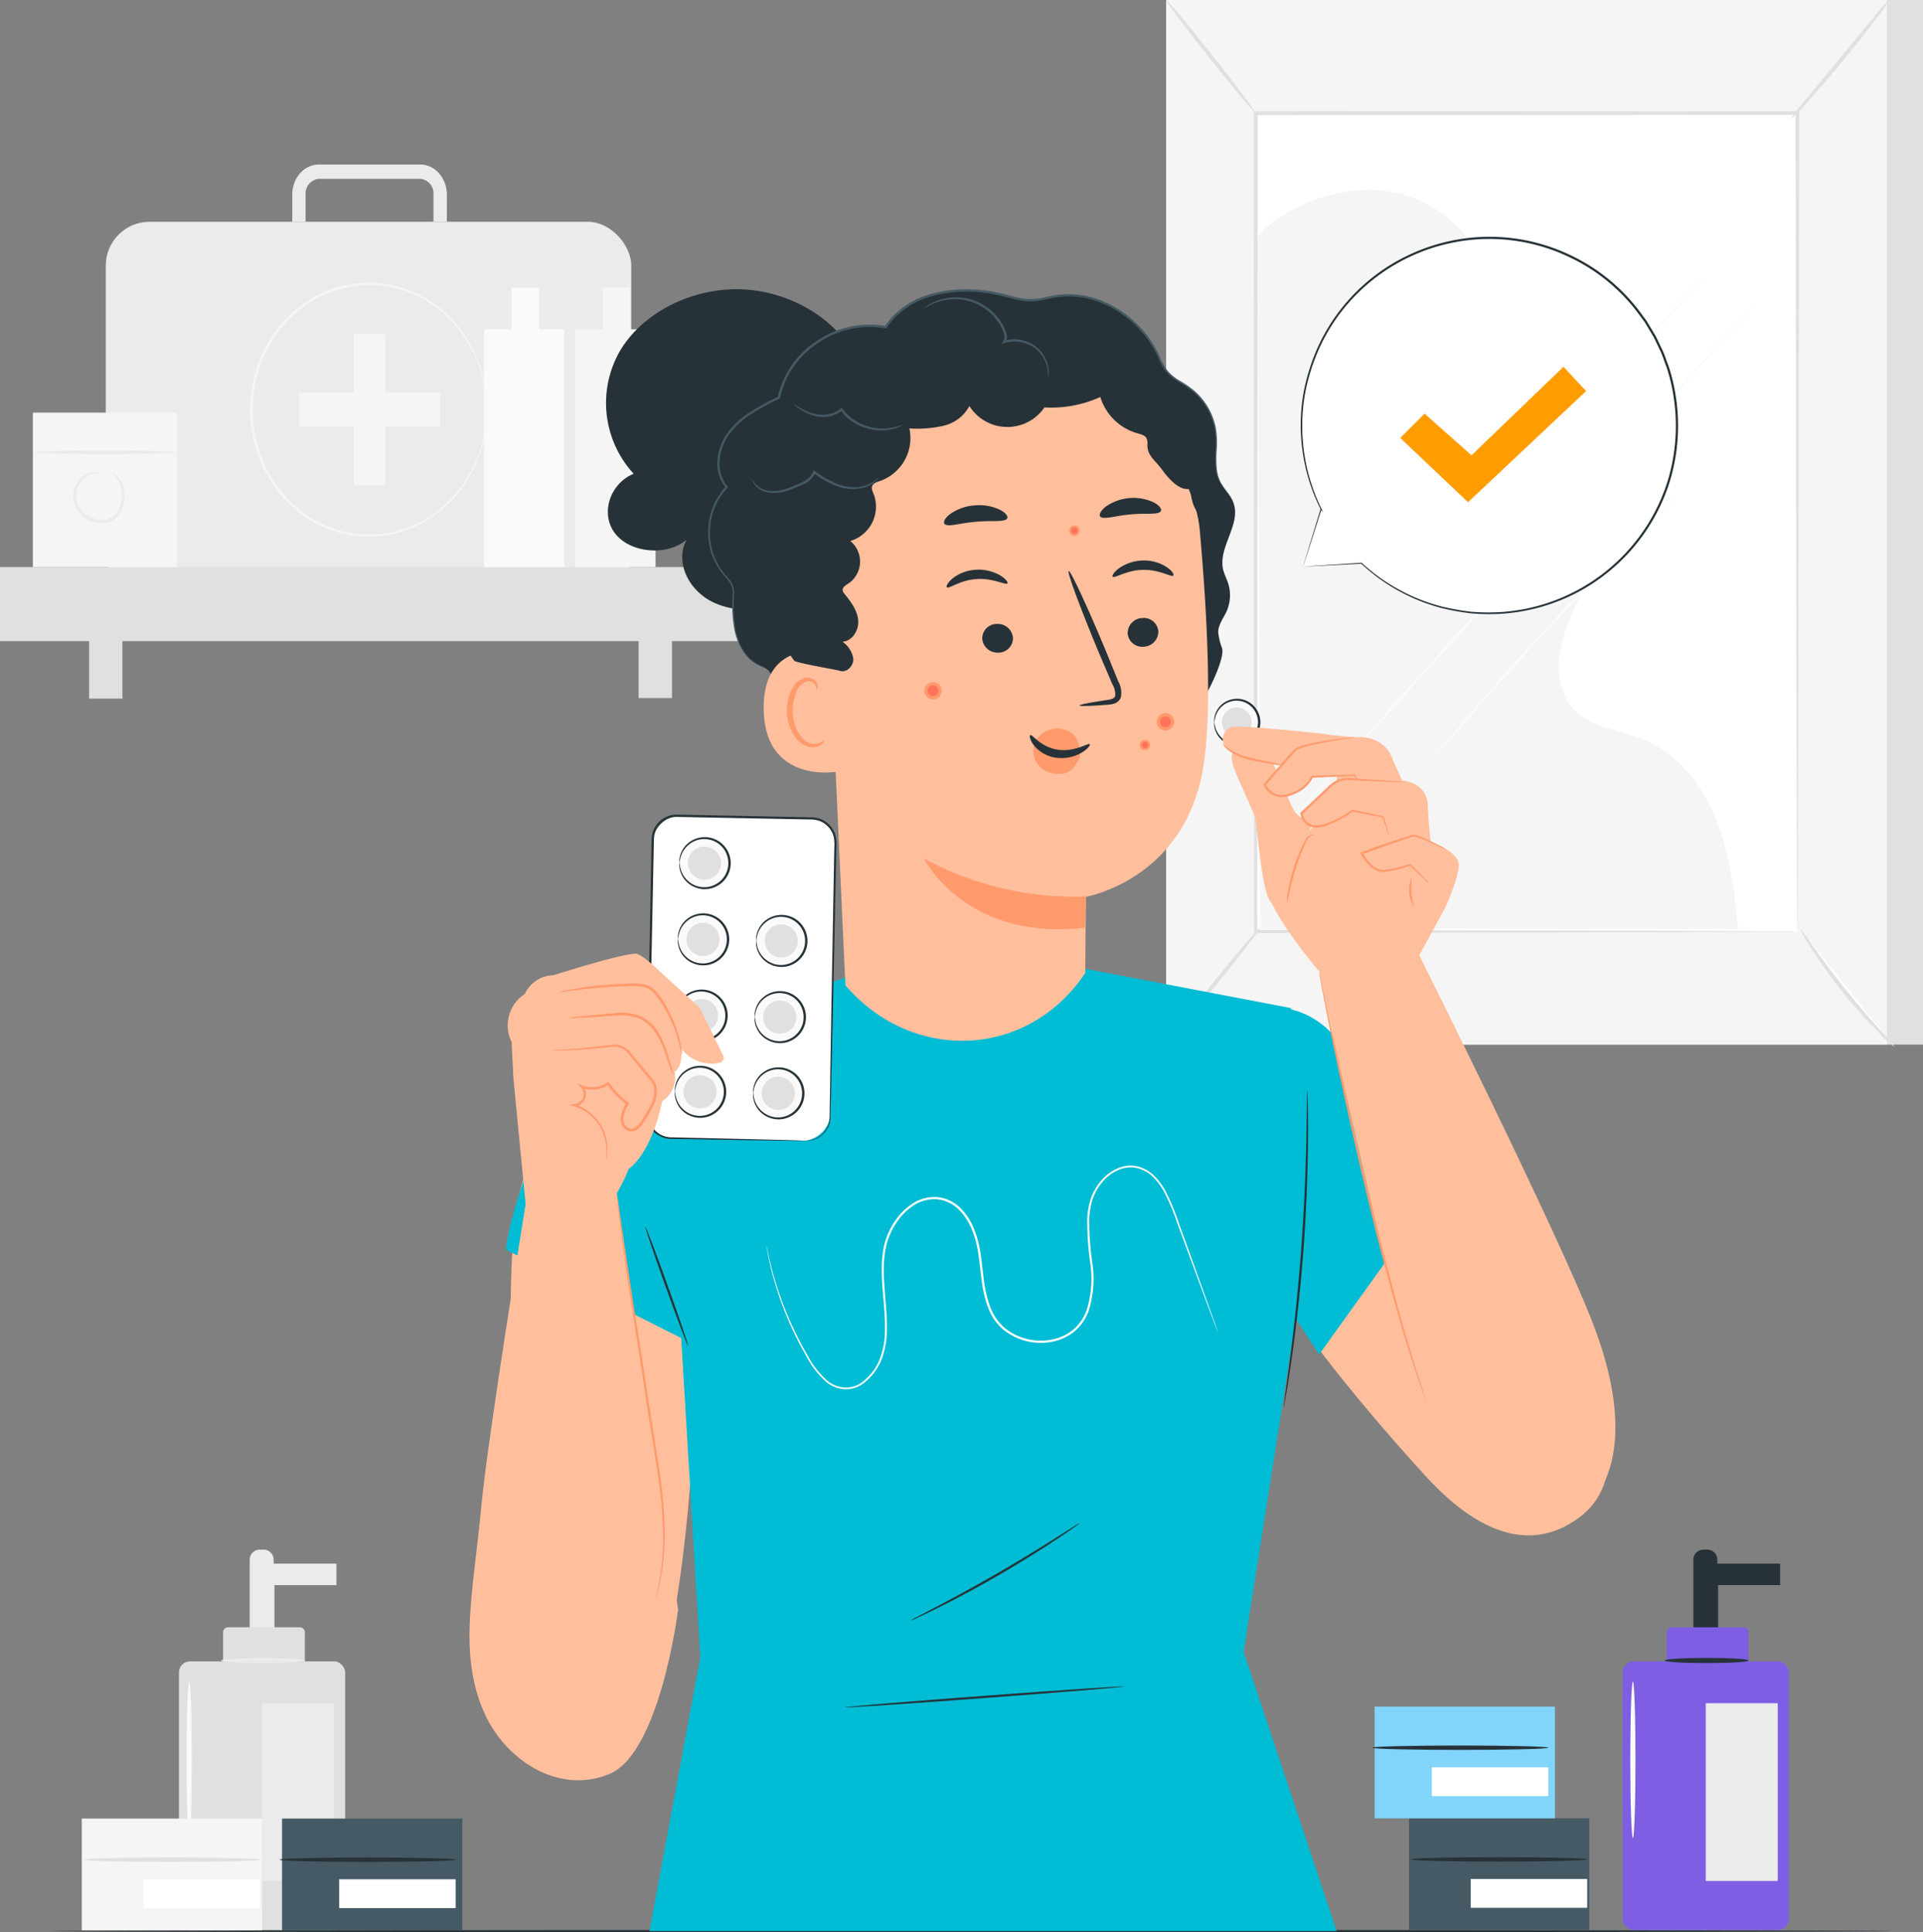 <svg xmlns="http://www.w3.org/2000/svg" width="400.03" height="402" viewBox="0 0 400.03 402">
  <rect x="0" y="0" width="400.03" height="402" fill="#808080" stroke="none"/>
  <g id="Grupo_171268" data-name="Grupo 171268" transform="translate(-27.042 -29.525)">
    <g id="Background_Complete" data-name="Background Complete" transform="translate(27.042 29.525)">
      <g id="Grupo_170865" data-name="Grupo 170865" transform="translate(37.231 322.392)">
        <g id="Grupo_170842" data-name="Grupo 170842" transform="translate(14.707 0)">
          <g id="Grupo_170841" data-name="Grupo 170841">
            <g id="Grupo_170840" data-name="Grupo 170840">
              <g id="Grupo_170839" data-name="Grupo 170839">
                <path id="Trazado_207354" data-name="Trazado 207354" d="M84.389,405.193V387.586a2.1,2.1,0,0,1,2.1-2.1h.784a2.1,2.1,0,0,1,2.1,2.1v.821h13.068v4.471h-12.9v12.315Z" transform="translate(-84.389 -385.485)" fill="#ebebeb"/>
              </g>
            </g>
          </g>
        </g>
        <g id="Grupo_170846" data-name="Grupo 170846" transform="translate(0 23.254)">
          <g id="Grupo_170845" data-name="Grupo 170845">
            <g id="Grupo_170844" data-name="Grupo 170844">
              <g id="Grupo_170843" data-name="Grupo 170843">
                <rect id="Rectángulo_49383" data-name="Rectángulo 49383" width="34.572" height="55.898" rx="2.289" fill="#e0e0e0"/>
              </g>
            </g>
          </g>
        </g>
        <g id="Grupo_170850" data-name="Grupo 170850" transform="translate(9.178 16.162)">
          <g id="Grupo_170849" data-name="Grupo 170849">
            <g id="Grupo_170848" data-name="Grupo 170848">
              <g id="Grupo_170847" data-name="Grupo 170847">
                <path id="Rectángulo_49384" data-name="Rectángulo 49384" d="M1.055,0h14.9a1.055,1.055,0,0,1,1.055,1.055V7.092a0,0,0,0,1,0,0H0a0,0,0,0,1,0,0V1.055A1.055,1.055,0,0,1,1.055,0Z" fill="#e0e0e0"/>
              </g>
            </g>
          </g>
        </g>
        <g id="Grupo_170854" data-name="Grupo 170854" transform="translate(17.286 31.959)">
          <g id="Grupo_170853" data-name="Grupo 170853">
            <g id="Grupo_170852" data-name="Grupo 170852">
              <g id="Grupo_170851" data-name="Grupo 170851">
                <rect id="Rectángulo_49385" data-name="Rectángulo 49385" width="14.98" height="36.987" fill="#ebebeb"/>
              </g>
            </g>
          </g>
        </g>
        <g id="Grupo_170859" data-name="Grupo 170859" transform="translate(8.752 22.524)">
          <g id="Grupo_170858" data-name="Grupo 170858">
            <g id="Grupo_170857" data-name="Grupo 170857">
              <g id="Grupo_170856" data-name="Grupo 170856">
                <g id="Grupo_170855" data-name="Grupo 170855">
                  <path id="Trazado_207355" data-name="Trazado 207355" d="M95.246,410.9c0,.3-3.9.542-8.716.542s-8.716-.242-8.716-.542,3.9-.542,8.716-.542S95.246,410.6,95.246,410.9Z" transform="translate(-77.814 -410.354)" fill="#ebebeb"/>
                </g>
              </g>
            </g>
          </g>
        </g>
        <g id="Grupo_170864" data-name="Grupo 170864" transform="translate(1.585 27.439)">
          <g id="Grupo_170863" data-name="Grupo 170863">
            <g id="Grupo_170862" data-name="Grupo 170862">
              <g id="Grupo_170861" data-name="Grupo 170861">
                <g id="Grupo_170860" data-name="Grupo 170860">
                  <path id="Trazado_207356" data-name="Trazado 207356" d="M70.442,448.363c-.3,0-.542-7.294-.542-16.29s.243-16.292.542-16.292.542,7.293.542,16.292S70.74,448.363,70.442,448.363Z" transform="translate(-69.9 -415.781)" fill="#fafafa"/>
                </g>
              </g>
            </g>
          </g>
        </g>
      </g>
      <g id="Grupo_170873" data-name="Grupo 170873" transform="translate(17.014 378.355)">
        <g id="Grupo_170867" data-name="Grupo 170867">
          <g id="Grupo_170866" data-name="Grupo 170866">
            <rect id="Rectángulo_49386" data-name="Rectángulo 49386" width="37.504" height="23.249" fill="#f5f5f5"/>
          </g>
        </g>
        <g id="Grupo_170870" data-name="Grupo 170870" transform="translate(0.407 8.094)">
          <g id="Grupo_170869" data-name="Grupo 170869">
            <g id="Grupo_170868" data-name="Grupo 170868">
              <path id="Trazado_207357" data-name="Trazado 207357" d="M82.927,456.668c0,.252-8.2.456-18.324.456s-18.326-.2-18.326-.456,8.2-.456,18.326-.456S82.927,456.417,82.927,456.668Z" transform="translate(-46.277 -456.212)" fill="#e0e0e0"/>
            </g>
          </g>
        </g>
        <g id="Grupo_170872" data-name="Grupo 170872" transform="translate(12.818 12.626)">
          <g id="Grupo_170871" data-name="Grupo 170871">
            <rect id="Rectángulo_49387" data-name="Rectángulo 49387" width="24.239" height="5.996" fill="#fff"/>
          </g>
        </g>
      </g>
      <g id="Grupo_170958" data-name="Grupo 170958" transform="translate(242.554)">
        <g id="Grupo_170945" data-name="Grupo 170945">
          <g id="Grupo_170879" data-name="Grupo 170879" transform="translate(7.538 0.003)">
            <g id="Grupo_170878" data-name="Grupo 170878">
              <g id="Grupo_170877" data-name="Grupo 170877">
                <g id="Grupo_170876" data-name="Grupo 170876">
                  <g id="Grupo_170875" data-name="Grupo 170875">
                    <g id="Grupo_170874" data-name="Grupo 170874">
                      <rect id="Rectángulo_49388" data-name="Rectángulo 49388" width="149.939" height="217.33" fill="#e0e0e0"/>
                    </g>
                  </g>
                </g>
              </g>
            </g>
          </g>
          <g id="Grupo_170885" data-name="Grupo 170885" transform="translate(0.027 0.003)">
            <g id="Grupo_170884" data-name="Grupo 170884">
              <g id="Grupo_170883" data-name="Grupo 170883">
                <g id="Grupo_170882" data-name="Grupo 170882">
                  <g id="Grupo_170881" data-name="Grupo 170881">
                    <g id="Grupo_170880" data-name="Grupo 170880">
                      <rect id="Rectángulo_49389" data-name="Rectángulo 49389" width="149.939" height="217.33" fill="#f5f5f5"/>
                    </g>
                  </g>
                </g>
              </g>
            </g>
          </g>
          <g id="Grupo_170899" data-name="Grupo 170899" transform="translate(18.248 23.132)">
            <g id="Grupo_170891" data-name="Grupo 170891" transform="translate(0.407 0.408)">
              <g id="Grupo_170890" data-name="Grupo 170890">
                <g id="Grupo_170889" data-name="Grupo 170889">
                  <g id="Grupo_170888" data-name="Grupo 170888">
                    <g id="Grupo_170887" data-name="Grupo 170887">
                      <g id="Grupo_170886" data-name="Grupo 170886">
                        <rect id="Rectángulo_49390" data-name="Rectángulo 49390" width="112.681" height="170.253" fill="#fff"/>
                      </g>
                    </g>
                  </g>
                </g>
              </g>
            </g>
            <g id="Grupo_170898" data-name="Grupo 170898">
              <g id="Grupo_170897" data-name="Grupo 170897">
                <g id="Grupo_170896" data-name="Grupo 170896">
                  <g id="Grupo_170895" data-name="Grupo 170895">
                    <g id="Grupo_170894" data-name="Grupo 170894">
                      <g id="Grupo_170893" data-name="Grupo 170893">
                        <g id="Grupo_170892" data-name="Grupo 170892">
                          <path id="Trazado_207358" data-name="Trazado 207358" d="M428.088,225.727s-.014-.288-.022-.832c-.005-.562-.013-1.364-.023-2.414-.01-2.14-.025-5.272-.045-9.339-.024-8.16-.057-20.05-.1-35.071-.045-30.022-.109-72.534-.184-122.6l.374.374-112.668.034h-.014l.408-.408c-.031,64.227-.06,123.444-.082,170.253l-.325-.324,82.017.17,22.66.083,5.948.036c1.347.012,2.057.034,2.057.034s-.663.024-1.988.035l-5.887.036-22.587.082-82.219.171h-.325v-.326c-.023-46.809-.052-106.026-.082-170.253v-.408h.421l112.668.034h.374v.374c-.075,50.163-.139,92.761-.184,122.842-.043,14.985-.077,26.847-.1,34.986-.02,4.034-.035,7.141-.045,9.263-.01,1.032-.017,1.82-.023,2.372C428.1,225.469,428.088,225.727,428.088,225.727Z" transform="translate(-314.999 -55.066)" fill="#e0e0e0"/>
                        </g>
                      </g>
                    </g>
                  </g>
                </g>
              </g>
            </g>
          </g>
          <g id="Grupo_170906" data-name="Grupo 170906" transform="translate(129.964 0)">
            <g id="Grupo_170905" data-name="Grupo 170905">
              <g id="Grupo_170904" data-name="Grupo 170904">
                <g id="Grupo_170903" data-name="Grupo 170903">
                  <g id="Grupo_170902" data-name="Grupo 170902">
                    <g id="Grupo_170901" data-name="Grupo 170901">
                      <g id="Grupo_170900" data-name="Grupo 170900">
                        <path id="Trazado_207359" data-name="Trazado 207359" d="M458.77,29.528A25.979,25.979,0,0,1,456.1,33.41c-1.742,2.329-4.213,5.5-7.035,8.923s-5.459,6.46-7.411,8.616a26.051,26.051,0,0,1-3.3,3.367,28,28,0,0,1,2.861-3.743l7.219-8.758,7.211-8.762A27.983,27.983,0,0,1,458.77,29.528Z" transform="translate(-438.348 -29.525)" fill="#e0e0e0"/>
                      </g>
                    </g>
                  </g>
                </g>
              </g>
            </g>
          </g>
          <g id="Grupo_170920" data-name="Grupo 170920" transform="translate(131.904 193.244)">
            <g id="Grupo_170912" data-name="Grupo 170912" transform="translate(0.007 0.002)">
              <g id="Grupo_170911" data-name="Grupo 170911">
                <g id="Grupo_170910" data-name="Grupo 170910">
                  <g id="Grupo_170909" data-name="Grupo 170909">
                    <g id="Grupo_170908" data-name="Grupo 170908">
                      <g id="Grupo_170907" data-name="Grupo 170907">
                        <path id="Trazado_207360" data-name="Trazado 207360" d="M440.5,242.892a139.511,139.511,0,0,0,19.654,24.579" transform="translate(-440.497 -242.892)" fill="#fff"/>
                      </g>
                    </g>
                  </g>
                </g>
              </g>
            </g>
            <g id="Grupo_170919" data-name="Grupo 170919">
              <g id="Grupo_170918" data-name="Grupo 170918">
                <g id="Grupo_170917" data-name="Grupo 170917">
                  <g id="Grupo_170916" data-name="Grupo 170916">
                    <g id="Grupo_170915" data-name="Grupo 170915">
                      <g id="Grupo_170914" data-name="Grupo 170914">
                        <g id="Grupo_170913" data-name="Grupo 170913">
                          <path id="Trazado_207361" data-name="Trazado 207361" d="M460.15,267.471a22.306,22.306,0,0,1-3.426-3.117,109.776,109.776,0,0,1-13.94-17.435,22.348,22.348,0,0,1-2.287-4.028,31.156,31.156,0,0,1,2.764,3.7c1.653,2.32,3.976,5.494,6.686,8.887s5.3,6.353,7.2,8.476A31.141,31.141,0,0,1,460.15,267.471Z" transform="translate(-440.49 -242.89)" fill="#e0e0e0"/>
                        </g>
                      </g>
                    </g>
                  </g>
                </g>
              </g>
            </g>
          </g>
          <g id="Grupo_170934" data-name="Grupo 170934" transform="translate(0 192.926)">
            <g id="Grupo_170926" data-name="Grupo 170926" transform="translate(0.005 0.003)">
              <g id="Grupo_170925" data-name="Grupo 170925">
                <g id="Grupo_170924" data-name="Grupo 170924">
                  <g id="Grupo_170923" data-name="Grupo 170923">
                    <g id="Grupo_170922" data-name="Grupo 170922">
                      <g id="Grupo_170921" data-name="Grupo 170921">
                        <path id="Trazado_207362" data-name="Trazado 207362" d="M294.857,266.774,314.5,242.542" transform="translate(-294.857 -242.542)" fill="#fff"/>
                      </g>
                    </g>
                  </g>
                </g>
              </g>
            </g>
            <g id="Grupo_170933" data-name="Grupo 170933">
              <g id="Grupo_170932" data-name="Grupo 170932">
                <g id="Grupo_170931" data-name="Grupo 170931">
                  <g id="Grupo_170930" data-name="Grupo 170930">
                    <g id="Grupo_170929" data-name="Grupo 170929">
                      <g id="Grupo_170928" data-name="Grupo 170928">
                        <g id="Grupo_170927" data-name="Grupo 170927">
                          <path id="Trazado_207363" data-name="Trazado 207363" d="M314.5,242.542c.175.142-4.079,5.681-9.5,12.372s-9.962,12-10.137,11.859,4.079-5.68,9.5-12.373S314.321,242.4,314.5,242.542Z" transform="translate(-294.851 -242.539)" fill="#e0e0e0"/>
                        </g>
                      </g>
                    </g>
                  </g>
                </g>
              </g>
            </g>
          </g>
          <g id="Grupo_170941" data-name="Grupo 170941" transform="translate(0.021)">
            <g id="Grupo_170940" data-name="Grupo 170940">
              <g id="Grupo_170939" data-name="Grupo 170939">
                <g id="Grupo_170938" data-name="Grupo 170938">
                  <g id="Grupo_170937" data-name="Grupo 170937">
                    <g id="Grupo_170936" data-name="Grupo 170936">
                      <g id="Grupo_170935" data-name="Grupo 170935">
                        <path id="Trazado_207364" data-name="Trazado 207364" d="M294.88,29.528c.177-.139,4.444,4.962,9.532,11.395s9.07,11.763,8.893,11.9-4.443-4.961-9.533-11.4S294.7,29.667,294.88,29.528Z" transform="translate(-294.875 -29.525)" fill="#e0e0e0"/>
                      </g>
                    </g>
                  </g>
                </g>
              </g>
            </g>
          </g>
          <g id="Grupo_170944" data-name="Grupo 170944" transform="translate(19.05 39.523)">
            <g id="Grupo_170943" data-name="Grupo 170943">
              <g id="Grupo_170942" data-name="Grupo 170942">
                <path id="Trazado_207365" data-name="Trazado 207365" d="M315.885,82.818c7.817-8.428,22.568-12.24,33.154-7.757a28.937,28.937,0,0,1,17.155,27.456c10.734,1.778,19,11.453,21.493,22.045s.066,21.8-4.2,31.814c-1.739,4.082-3.8,8.091-4.613,12.452s-.173,9.278,2.9,12.476c3.661,3.808,9.522,4.164,14.411,6.163,7.159,2.925,12.284,9.559,15.132,16.747s3.713,14.985,4.553,22.671H316.479Z" transform="translate(-315.885 -73.164)" fill="#f5f5f5"/>
              </g>
            </g>
          </g>
        </g>
        <g id="Grupo_170949" data-name="Grupo 170949" transform="translate(24.775 63.075)">
          <g id="Grupo_170948" data-name="Grupo 170948">
            <g id="Grupo_170947" data-name="Grupo 170947">
              <g id="Grupo_170946" data-name="Grupo 170946">
                <path id="Trazado_207366" data-name="Trazado 207366" d="M322.206,208.064c-.106-.1,21.74-24.552,48.788-54.617s49.071-54.374,49.177-54.278-21.736,24.547-48.793,54.623S322.312,208.16,322.206,208.064Z" transform="translate(-322.206 -99.168)" fill="#fafafa"/>
              </g>
            </g>
          </g>
        </g>
        <g id="Grupo_170953" data-name="Grupo 170953" transform="translate(50.485 57.257)">
          <g id="Grupo_170952" data-name="Grupo 170952">
            <g id="Grupo_170951" data-name="Grupo 170951">
              <g id="Grupo_170950" data-name="Grupo 170950">
                <path id="Trazado_207367" data-name="Trazado 207367" d="M412.44,92.744c.106.1-13.654,15.423-30.73,34.23s-31.01,33.981-31.116,33.885,13.652-15.419,30.734-34.232S412.335,92.649,412.44,92.744Z" transform="translate(-350.593 -92.744)" fill="#fafafa"/>
              </g>
            </g>
          </g>
        </g>
        <g id="Grupo_170957" data-name="Grupo 170957" transform="translate(53.934 103.56)">
          <g id="Grupo_170956" data-name="Grupo 170956">
            <g id="Grupo_170955" data-name="Grupo 170955">
              <g id="Grupo_170954" data-name="Grupo 170954">
                <path id="Trazado_207368" data-name="Trazado 207368" d="M406.5,143.869a4.55,4.55,0,0,1-.523.58q-.59.6-1.568,1.591l-5.795,5.821c-4.882,4.924-11.561,11.792-18.756,19.548s-13.539,14.94-18.081,20.18l-5.368,6.216q-.917,1.053-1.467,1.684a4.449,4.449,0,0,1-.54.564,4.429,4.429,0,0,1,.459-.631l1.394-1.745c1.216-1.512,3.007-3.674,5.245-6.324,4.473-5.3,10.78-12.526,17.98-20.293s13.927-14.6,18.877-19.455c2.474-2.432,4.5-4.38,5.911-5.707l1.636-1.522A4.337,4.337,0,0,1,406.5,143.869Z" transform="translate(-354.401 -143.868)" fill="#fafafa"/>
              </g>
            </g>
          </g>
        </g>
      </g>
      <g id="Grupo_171017" data-name="Grupo 171017" transform="translate(0 34.231)">
        <g id="Grupo_170961" data-name="Grupo 170961" transform="translate(60.797)">
          <g id="Grupo_170960" data-name="Grupo 170960">
            <g id="Grupo_170959" data-name="Grupo 170959">
              <path id="Trazado_207369" data-name="Trazado 207369" d="M126.326,79.223H123.55V73.6a3.068,3.068,0,0,0-2.741-3.308H99.687A3.068,3.068,0,0,0,96.946,73.6v5.623H94.17V73.6c0-3.462,2.474-6.279,5.517-6.279h21.123c3.042,0,5.517,2.817,5.517,6.279Z" transform="translate(-94.17 -67.32)" fill="#ebebeb"/>
            </g>
          </g>
        </g>
        <g id="Grupo_170980" data-name="Grupo 170980" transform="translate(22.002 11.903)">
          <g id="Grupo_170964" data-name="Grupo 170964">
            <g id="Grupo_170963" data-name="Grupo 170963">
              <g id="Grupo_170962" data-name="Grupo 170962">
                <rect id="Rectángulo_49391" data-name="Rectángulo 49391" width="109.319" height="78.23" rx="9.127" fill="#ebebeb"/>
              </g>
            </g>
          </g>
          <g id="Grupo_170979" data-name="Grupo 170979" transform="translate(30.037 12.696)">
            <g id="Grupo_170973" data-name="Grupo 170973" transform="translate(10.147 10.621)">
              <g id="Grupo_170968" data-name="Grupo 170968" transform="translate(11.412)">
                <g id="Grupo_170967" data-name="Grupo 170967">
                  <g id="Grupo_170966" data-name="Grupo 170966">
                    <g id="Grupo_170965" data-name="Grupo 170965">
                      <rect id="Rectángulo_49392" data-name="Rectángulo 49392" width="6.556" height="31.445" fill="#f5f5f5"/>
                    </g>
                  </g>
                </g>
              </g>
              <g id="Grupo_170972" data-name="Grupo 170972" transform="translate(0 12.214)">
                <g id="Grupo_170971" data-name="Grupo 170971">
                  <g id="Grupo_170970" data-name="Grupo 170970">
                    <g id="Grupo_170969" data-name="Grupo 170969">
                      <rect id="Rectángulo_49393" data-name="Rectángulo 49393" width="7.017" height="29.379" transform="translate(0 7.017) rotate(-90)" fill="#f5f5f5"/>
                    </g>
                  </g>
                </g>
              </g>
            </g>
            <g id="Grupo_170978" data-name="Grupo 170978">
              <g id="Grupo_170977" data-name="Grupo 170977">
                <g id="Grupo_170976" data-name="Grupo 170976">
                  <g id="Grupo_170975" data-name="Grupo 170975">
                    <g id="Grupo_170974" data-name="Grupo 170974">
                      <path id="Trazado_207370" data-name="Trazado 207370" d="M133.735,120.9a2.717,2.717,0,0,1-.046-.424c-.021-.306-.049-.718-.084-1.243q-.026-.413-.055-.915c-.035-.335-.1-.7-.16-1.093a20.4,20.4,0,0,0-.517-2.7,26.044,26.044,0,0,0-2.723-6.932,25.524,25.524,0,0,0-6.2-7.372,23.421,23.421,0,0,0-10.226-4.843,22.855,22.855,0,0,0-12.741,1.144,24.338,24.338,0,0,0-3.161,1.489,25.2,25.2,0,0,0-2.972,2.045,28.023,28.023,0,0,0-2.75,2.5,29.108,29.108,0,0,0-2.374,3.007,25.806,25.806,0,0,0-3.463,7.147,27.437,27.437,0,0,0,0,16.368,25.8,25.8,0,0,0,3.463,7.149,29.016,29.016,0,0,0,2.375,3.009,27.821,27.821,0,0,0,2.75,2.5,25.177,25.177,0,0,0,2.972,2.046,24.654,24.654,0,0,0,3.162,1.49,22.868,22.868,0,0,0,12.743,1.142,23.413,23.413,0,0,0,10.225-4.843,25.528,25.528,0,0,0,6.2-7.373,26,26,0,0,0,2.722-6.931,20.368,20.368,0,0,0,.517-2.7c.057-.395.126-.757.16-1.092s.038-.639.055-.915c.035-.525.063-.936.084-1.243a2.742,2.742,0,0,1,.046-.425,2.443,2.443,0,0,1,.006.426c-.008.308-.019.721-.033,1.249l-.031.921c-.027.337-.088.7-.136,1.1a19.756,19.756,0,0,1-.475,2.729,26.455,26.455,0,0,1-8.892,14.564,23.711,23.711,0,0,1-10.368,4.982,23.2,23.2,0,0,1-12.984-1.114,24.952,24.952,0,0,1-3.229-1.511,25.666,25.666,0,0,1-3.037-2.079,28.273,28.273,0,0,1-2.809-2.55,29.317,29.317,0,0,1-2.428-3.066,26.333,26.333,0,0,1-3.544-7.3,27.969,27.969,0,0,1,0-16.716,26.289,26.289,0,0,1,3.543-7.294,29.556,29.556,0,0,1,2.428-3.066,28.474,28.474,0,0,1,2.809-2.549A25.475,25.475,0,0,1,97.6,97.552a24.822,24.822,0,0,1,3.228-1.511,23.214,23.214,0,0,1,12.982-1.115,23.711,23.711,0,0,1,10.368,4.982,26.45,26.45,0,0,1,8.893,14.564,19.619,19.619,0,0,1,.475,2.729c.049.4.11.764.137,1.1l.031.921c.014.528.024.941.033,1.249A2.428,2.428,0,0,1,133.735,120.9Z" transform="translate(-84.499 -94.48)" fill="#f5f5f5"/>
                    </g>
                  </g>
                </g>
              </g>
            </g>
          </g>
        </g>
        <g id="Grupo_171016" data-name="Grupo 171016" transform="translate(0 25.641)">
          <g id="Grupo_170984" data-name="Grupo 170984" transform="translate(0 58.107)">
            <g id="Grupo_170983" data-name="Grupo 170983">
              <g id="Grupo_170982" data-name="Grupo 170982">
                <g id="Grupo_170981" data-name="Grupo 170981">
                  <rect id="Rectángulo_49394" data-name="Rectángulo 49394" width="162.287" height="15.407" fill="#e0e0e0"/>
                </g>
              </g>
            </g>
          </g>
          <g id="Grupo_170988" data-name="Grupo 170988" transform="translate(132.852 68.284)">
            <g id="Grupo_170987" data-name="Grupo 170987">
              <g id="Grupo_170986" data-name="Grupo 170986">
                <g id="Grupo_170985" data-name="Grupo 170985">
                  <rect id="Rectángulo_49395" data-name="Rectángulo 49395" width="6.938" height="17.069" fill="#e0e0e0"/>
                </g>
              </g>
            </g>
          </g>
          <g id="Grupo_170992" data-name="Grupo 170992" transform="translate(18.533 68.406)">
            <g id="Grupo_170991" data-name="Grupo 170991">
              <g id="Grupo_170990" data-name="Grupo 170990">
                <g id="Grupo_170989" data-name="Grupo 170989">
                  <rect id="Rectángulo_49396" data-name="Rectángulo 49396" width="6.938" height="17.069" fill="#e0e0e0"/>
                </g>
              </g>
            </g>
          </g>
          <g id="Grupo_170996" data-name="Grupo 170996" transform="translate(100.691)">
            <g id="Grupo_170995" data-name="Grupo 170995">
              <g id="Grupo_170994" data-name="Grupo 170994">
                <g id="Grupo_170993" data-name="Grupo 170993">
                  <path id="Trazado_207371" data-name="Trazado 207371" d="M149.619,104.278V95.631h-5.688v8.647h-5.714v49.461h16.712V104.278Z" transform="translate(-138.217 -95.631)" fill="#fafafa"/>
                </g>
              </g>
            </g>
          </g>
          <g id="Grupo_171000" data-name="Grupo 171000" transform="translate(119.66)">
            <g id="Grupo_170999" data-name="Grupo 170999">
              <g id="Grupo_170998" data-name="Grupo 170998">
                <g id="Grupo_170997" data-name="Grupo 170997">
                  <path id="Trazado_207372" data-name="Trazado 207372" d="M170.564,104.278V95.631h-5.689v8.647h-5.713v49.461h16.712V104.278Z" transform="translate(-159.162 -95.631)" fill="#f5f5f5"/>
                </g>
              </g>
            </g>
          </g>
          <g id="Grupo_171015" data-name="Grupo 171015" transform="translate(6.836 25.973)">
            <g id="Grupo_171004" data-name="Grupo 171004">
              <g id="Grupo_171003" data-name="Grupo 171003">
                <g id="Grupo_171002" data-name="Grupo 171002">
                  <g id="Grupo_171001" data-name="Grupo 171001">
                    <rect id="Rectángulo_49397" data-name="Rectángulo 49397" width="30.023" height="32.134" fill="#f5f5f5"/>
                  </g>
                </g>
              </g>
            </g>
            <g id="Grupo_171009" data-name="Grupo 171009" transform="translate(0.271 7.882)">
              <g id="Grupo_171008" data-name="Grupo 171008">
                <g id="Grupo_171007" data-name="Grupo 171007">
                  <g id="Grupo_171006" data-name="Grupo 171006">
                    <g id="Grupo_171005" data-name="Grupo 171005">
                      <path id="Trazado_207373" data-name="Trazado 207373" d="M64.494,133.386c0,.207-6.628.375-14.8.375s-14.8-.168-14.8-.375,6.626-.375,14.8-.375S64.494,133.179,64.494,133.386Z" transform="translate(-34.889 -133.011)" fill="#ebebeb"/>
                    </g>
                  </g>
                </g>
              </g>
            </g>
            <g id="Grupo_171014" data-name="Grupo 171014" transform="translate(8.395 12.368)">
              <g id="Grupo_171013" data-name="Grupo 171013">
                <g id="Grupo_171012" data-name="Grupo 171012">
                  <g id="Grupo_171011" data-name="Grupo 171011">
                    <g id="Grupo_171010" data-name="Grupo 171010">
                      <path id="Trazado_207374" data-name="Trazado 207374" d="M51.616,138.093c.007-.025.11-.009.305.047a2.49,2.49,0,0,1,.8.4,4.638,4.638,0,0,1,1.645,2.958,7.123,7.123,0,0,1-.772,5.05,4.409,4.409,0,0,1-2.335,1.893,5.3,5.3,0,0,1-3.118-.031,5.717,5.717,0,0,1-4.173-4.3,5.339,5.339,0,0,1,1.411-4.859,4.558,4.558,0,0,1,2.989-1.292,1.936,1.936,0,0,1,1.163.2c-.01.067-.422-.023-1.141.086a4.637,4.637,0,0,0-2.672,1.388,4.841,4.841,0,0,0-1.119,4.324,5.093,5.093,0,0,0,3.727,3.722,4.741,4.741,0,0,0,2.735.051,3.788,3.788,0,0,0,2-1.582,6.715,6.715,0,0,0,.815-4.56,4.637,4.637,0,0,0-1.323-2.823C52,138.286,51.591,138.164,51.616,138.093Z" transform="translate(-43.859 -137.964)" fill="#ebebeb"/>
                    </g>
                  </g>
                </g>
              </g>
            </g>
          </g>
        </g>
      </g>
    </g>
    <g id="Desk" transform="translate(37.552 431.053)">
      <g id="Grupo_171018" data-name="Grupo 171018" transform="translate(0 0)">
        <path id="Trazado_207375" data-name="Trazado 207375" d="M421.656,473.1c0,.13-85.747.235-191.5.235-105.786,0-191.514-.106-191.514-.235s85.728-.236,191.514-.236C335.909,472.861,421.656,472.967,421.656,473.1Z" transform="translate(-38.646 -472.861)" fill="#263238"/>
      </g>
    </g>
    <g id="Creams" transform="translate(85.183 351.917)">
      <g id="Grupo_171045" data-name="Grupo 171045" transform="translate(279.413 0)">
        <g id="Grupo_171022" data-name="Grupo 171022" transform="translate(14.707)">
          <g id="Grupo_171021" data-name="Grupo 171021">
            <g id="Grupo_171020" data-name="Grupo 171020">
              <g id="Grupo_171019" data-name="Grupo 171019">
                <path id="Trazado_207376" data-name="Trazado 207376" d="M415.981,405.193V387.586a2.1,2.1,0,0,1,2.1-2.1h.784a2.1,2.1,0,0,1,2.1,2.1v.821h13.068v4.471h-12.9v12.315Z" transform="translate(-415.981 -385.485)" fill="#263238"/>
              </g>
            </g>
          </g>
        </g>
        <g id="Grupo_171026" data-name="Grupo 171026" transform="translate(0 23.254)">
          <g id="Grupo_171025" data-name="Grupo 171025">
            <g id="Grupo_171024" data-name="Grupo 171024">
              <g id="Grupo_171023" data-name="Grupo 171023">
                <rect id="Rectángulo_49398" data-name="Rectángulo 49398" width="34.572" height="55.898" rx="2.289" fill="#7e5ee3"/>
              </g>
            </g>
          </g>
        </g>
        <g id="Grupo_171030" data-name="Grupo 171030" transform="translate(9.178 16.162)">
          <g id="Grupo_171029" data-name="Grupo 171029">
            <g id="Grupo_171028" data-name="Grupo 171028">
              <g id="Grupo_171027" data-name="Grupo 171027">
                <path id="Rectángulo_49399" data-name="Rectángulo 49399" d="M1.055,0h14.9a1.055,1.055,0,0,1,1.055,1.055V7.092a0,0,0,0,1,0,0H0a0,0,0,0,1,0,0V1.055A1.055,1.055,0,0,1,1.055,0Z" fill="#7e5ee3"/>
              </g>
            </g>
          </g>
        </g>
        <g id="Grupo_171034" data-name="Grupo 171034" transform="translate(17.286 31.959)">
          <g id="Grupo_171033" data-name="Grupo 171033">
            <g id="Grupo_171032" data-name="Grupo 171032">
              <g id="Grupo_171031" data-name="Grupo 171031">
                <rect id="Rectángulo_49400" data-name="Rectángulo 49400" width="14.98" height="36.987" fill="#ebebeb"/>
              </g>
            </g>
          </g>
        </g>
        <g id="Grupo_171039" data-name="Grupo 171039" transform="translate(8.752 22.524)">
          <g id="Grupo_171038" data-name="Grupo 171038">
            <g id="Grupo_171037" data-name="Grupo 171037">
              <g id="Grupo_171036" data-name="Grupo 171036">
                <g id="Grupo_171035" data-name="Grupo 171035">
                  <path id="Trazado_207377" data-name="Trazado 207377" d="M426.838,410.9c0,.3-3.9.542-8.716.542s-8.716-.242-8.716-.542,3.9-.542,8.716-.542S426.838,410.6,426.838,410.9Z" transform="translate(-409.406 -410.354)" fill="#263238"/>
                </g>
              </g>
            </g>
          </g>
        </g>
        <g id="Grupo_171044" data-name="Grupo 171044" transform="translate(1.584 27.439)">
          <g id="Grupo_171043" data-name="Grupo 171043">
            <g id="Grupo_171042" data-name="Grupo 171042">
              <g id="Grupo_171041" data-name="Grupo 171041">
                <g id="Grupo_171040" data-name="Grupo 171040">
                  <path id="Trazado_207378" data-name="Trazado 207378" d="M402.034,448.363c-.3,0-.542-7.294-.542-16.29s.243-16.292.542-16.292.542,7.293.542,16.292S402.333,448.363,402.034,448.363Z" transform="translate(-401.492 -415.781)" fill="#fafafa"/>
                </g>
              </g>
            </g>
          </g>
        </g>
      </g>
      <g id="Grupo_171053" data-name="Grupo 171053" transform="translate(234.977 55.902)">
        <g id="Grupo_171047" data-name="Grupo 171047">
          <g id="Grupo_171046" data-name="Grupo 171046">
            <rect id="Rectángulo_49401" data-name="Rectángulo 49401" width="37.504" height="23.249" fill="#455a64"/>
          </g>
        </g>
        <g id="Grupo_171050" data-name="Grupo 171050" transform="translate(0.406 8.094)">
          <g id="Grupo_171049" data-name="Grupo 171049">
            <g id="Grupo_171048" data-name="Grupo 171048">
              <path id="Trazado_207379" data-name="Trazado 207379" d="M387.78,456.6c0,.252-8.206.456-18.325.456s-18.326-.2-18.326-.456,8.2-.456,18.326-.456S387.78,456.349,387.78,456.6Z" transform="translate(-351.129 -456.144)" fill="#263238"/>
            </g>
          </g>
        </g>
        <g id="Grupo_171052" data-name="Grupo 171052" transform="translate(12.818 12.626)">
          <g id="Grupo_171051" data-name="Grupo 171051">
            <rect id="Rectángulo_49402" data-name="Rectángulo 49402" width="24.239" height="5.996" fill="#fff"/>
          </g>
        </g>
      </g>
      <g id="Grupo_171061" data-name="Grupo 171061" transform="translate(227.293 32.668)">
        <g id="Grupo_171055" data-name="Grupo 171055" transform="translate(0.528)">
          <g id="Grupo_171054" data-name="Grupo 171054">
            <rect id="Rectángulo_49403" data-name="Rectángulo 49403" width="37.504" height="23.249" fill="#81d4fa"/>
          </g>
        </g>
        <g id="Grupo_171058" data-name="Grupo 171058" transform="translate(0 8.094)">
          <g id="Grupo_171057" data-name="Grupo 171057">
            <g id="Grupo_171056" data-name="Grupo 171056">
              <path id="Trazado_207380" data-name="Trazado 207380" d="M378.846,430.946c0,.252-8.2.456-18.324.456s-18.326-.2-18.326-.456,8.2-.455,18.326-.455S378.846,430.695,378.846,430.946Z" transform="translate(-342.196 -430.491)" fill="#263238"/>
            </g>
          </g>
        </g>
        <g id="Grupo_171060" data-name="Grupo 171060" transform="translate(12.411 12.626)">
          <g id="Grupo_171059" data-name="Grupo 171059">
            <rect id="Rectángulo_49404" data-name="Rectángulo 49404" width="24.239" height="5.996" fill="#fff"/>
          </g>
        </g>
      </g>
      <g id="Grupo_171069" data-name="Grupo 171069" transform="translate(0 55.963)">
        <g id="Grupo_171063" data-name="Grupo 171063" transform="translate(0.528)">
          <g id="Grupo_171062" data-name="Grupo 171062">
            <rect id="Rectángulo_49405" data-name="Rectángulo 49405" width="37.504" height="23.249" fill="#455a64"/>
          </g>
        </g>
        <g id="Grupo_171066" data-name="Grupo 171066" transform="translate(0 8.094)">
          <g id="Grupo_171065" data-name="Grupo 171065">
            <g id="Grupo_171064" data-name="Grupo 171064">
              <path id="Trazado_207381" data-name="Trazado 207381" d="M127.887,456.668c0,.252-8.2.456-18.324.456s-18.326-.2-18.326-.456,8.2-.456,18.326-.456S127.887,456.417,127.887,456.668Z" transform="translate(-91.237 -456.212)" fill="#263238"/>
            </g>
          </g>
        </g>
        <g id="Grupo_171068" data-name="Grupo 171068" transform="translate(12.411 12.626)">
          <g id="Grupo_171067" data-name="Grupo 171067">
            <rect id="Rectángulo_49406" data-name="Rectángulo 49406" width="24.239" height="5.996" fill="#fff"/>
          </g>
        </g>
      </g>
    </g>
    <g id="Speech_Bubble" data-name="Speech Bubble" transform="translate(297.624 78.779)">
      <g id="Grupo_171089" data-name="Grupo 171089">
        <g id="Grupo_171079" data-name="Grupo 171079">
          <g id="Grupo_171078" data-name="Grupo 171078">
            <g id="Grupo_171077" data-name="Grupo 171077">
              <g id="Grupo_171076" data-name="Grupo 171076">
                <g id="Grupo_171075" data-name="Grupo 171075">
                  <g id="Grupo_171074" data-name="Grupo 171074">
                    <g id="Grupo_171073" data-name="Grupo 171073">
                      <g id="Grupo_171072" data-name="Grupo 171072">
                        <g id="Grupo_171071" data-name="Grupo 171071">
                          <path id="Trazado_207382" data-name="Trazado 207382" d="M326.3,152.56l12.142-.712a39.141,39.141,0,1,0-8.386-11.239l-.015-.016Z" transform="translate(-325.813 -83.93)" fill="#fff"/>
                          <g id="Grupo_171070" data-name="Grupo 171070">
                            <path id="Trazado_207383" data-name="Trazado 207383" d="M326.286,152.537s.068-.249.22-.758c.159-.526.389-1.284.689-2.281l2.735-8.957.052-.168.12.131.014.016-.165.112a39.128,39.128,0,0,1-4.134-18.769,38.251,38.251,0,0,1,.671-6.039,43,43,0,0,1,1.777-6.268,39.005,39.005,0,0,1,19.658-21.68,39.519,39.519,0,0,1,16.4-3.956,38.936,38.936,0,0,1,17.5,3.786A38.511,38.511,0,0,1,396.36,99.534c.476.653.967,1.3,1.429,1.954l1.24,2.068.618,1.031.521,1.08,1.026,2.156c.315.728.554,1.486.833,2.224a19.34,19.34,0,0,1,.742,2.243,35.713,35.713,0,0,1,1.014,4.572,39.837,39.837,0,0,1-1.215,17.97,39.313,39.313,0,0,1-34.886,27.5,42.822,42.822,0,0,1-6.53-.082,51.319,51.319,0,0,1-5.99-1.081,38.918,38.918,0,0,1-16.8-9.265l.073.026-9.071.47-2.309.113c-.515.024-.767.028-.767.028s.279-.026.806-.062l2.335-.159,8.994-.588.042,0,.032.029a38.95,38.95,0,0,0,16.745,9.112,51.518,51.518,0,0,0,5.946,1.049,42.723,42.723,0,0,0,6.473.059A39.025,39.025,0,0,0,402.136,134.7a39.432,39.432,0,0,0,1.186-17.761,35.142,35.142,0,0,0-1-4.518,19.216,19.216,0,0,0-.734-2.214c-.277-.73-.513-1.479-.824-2.2q-.505-1.062-1.015-2.13l-.514-1.067-.61-1.017-1.225-2.043c-.457-.651-.942-1.285-1.413-1.931a38.074,38.074,0,0,0-14.358-11.69,38.524,38.524,0,0,0-17.3-3.756A39.1,39.1,0,0,0,335.8,97.614a38.672,38.672,0,0,0-7.194,12.067,42.782,42.782,0,0,0-1.783,6.208,37.955,37.955,0,0,0-.688,5.987,39.146,39.146,0,0,0,4,18.668l.322.658-.487-.545-.014-.016.17-.038c-1.235,3.865-2.185,6.833-2.832,8.854-.323,1-.57,1.764-.74,2.293S326.286,152.537,326.286,152.537Z" transform="translate(-325.798 -83.908)" fill="#263238"/>
                          </g>
                        </g>
                      </g>
                    </g>
                  </g>
                </g>
              </g>
            </g>
          </g>
        </g>
        <g id="Grupo_171088" data-name="Grupo 171088" transform="translate(20.712 27.055)">
          <g id="Grupo_171087" data-name="Grupo 171087">
            <g id="Grupo_171086" data-name="Grupo 171086">
              <g id="Grupo_171085" data-name="Grupo 171085">
                <g id="Grupo_171084" data-name="Grupo 171084">
                  <g id="Grupo_171083" data-name="Grupo 171083">
                    <g id="Grupo_171082" data-name="Grupo 171082">
                      <g id="Grupo_171081" data-name="Grupo 171081">
                        <g id="Grupo_171080" data-name="Grupo 171080">
                          <path id="Trazado_207384" data-name="Trazado 207384" d="M348.667,128.59l5.057-5.057,9.753,8.669,19.145-18.423,4.7,5.057-24.564,23.119Z" transform="translate(-348.667 -113.78)" fill="#ff9d00"/>
                        </g>
                      </g>
                    </g>
                  </g>
                </g>
              </g>
            </g>
          </g>
        </g>
      </g>
    </g>
    <g id="Character" transform="translate(124.709 89.703)">
      <g id="Grupo_171267" data-name="Grupo 171267">
        <g id="Grupo_171096" data-name="Grupo 171096" transform="translate(7.573 141.473)">
          <path id="Trazado_207385" data-name="Trazado 207385" d="M309.241,301.847s6.4,18.8,41.012,56.682c12.763,13.97,23.557,14.885,32,8.514,14.176-10.7-1.275-33.565-1.275-33.565L334.787,270.84c-3.89-5.28-8.809-8.476-14.849-9.4Z" transform="translate(-158.894 -253.046)" fill="#ffbf9d"/>
          <g id="Grupo_171090" data-name="Grupo 171090" transform="translate(0.947 0)">
            <path id="Trazado_207386" data-name="Trazado 207386" d="M184.538,303.029,170.4,271.074s-20.416,6.4-24.827,32.549c-3.414,20.243,1.038,89.2,1.038,89.2l24.805,21.635c9.918-23.582,11.145-68.488,11.145-68.488Z" transform="translate(-144.285 -253.955)" fill="#ffbf9d"/>
            <path id="Trazado_207387" data-name="Trazado 207387" d="M318.857,452.285l-19.342-58.1,11.078-70.542-1.211-63.385-42.332-8.086-50.381,1.736L173.12,268.792l8.819,50.4,4.564,76.114-10.581,56.979Z" transform="translate(-147.005 -252.173)" fill="#00bcd4"/>
          </g>
          <path id="Trazado_207388" data-name="Trazado 207388" d="M143.24,311.929l39.453,19.884-3.453-64.664s-23.92,7.649-29.835,23.384S143.24,311.929,143.24,311.929Z" transform="translate(-143.24 -253.585)" fill="#00bcd4"/>
          <path id="Trazado_207389" data-name="Trazado 207389" d="M322.238,322.893l6.7,10.251,13.7-19.082-11.093-47.739s-5.089-6.007-13.037-5.281Z" transform="translate(-159.768 -253.003)" fill="#00bcd4"/>
          <g id="Grupo_171091" data-name="Grupo 171091" transform="translate(161.801 25.287)">
            <path id="Trazado_207390" data-name="Trazado 207390" d="M326.782,280.093a3.607,3.607,0,0,1,.053.67c.014.485.034,1.125.058,1.923.045,1.671.065,4.089.05,7.077-.027,5.977-.269,14.235-.942,23.331s-1.661,17.3-2.519,23.217c-.427,2.958-.8,5.346-1.1,6.992-.141.786-.255,1.416-.341,1.894a3.535,3.535,0,0,1-.151.655,3.726,3.726,0,0,1,.057-.67c.064-.482.149-1.115.255-1.906.231-1.706.552-4.088.947-7.008.772-5.921,1.7-14.12,2.378-23.208s.966-17.33,1.079-23.3c.042-2.947.075-5.35.1-7.072.013-.8.023-1.438.031-1.924A3.552,3.552,0,0,1,326.782,280.093Z" transform="translate(-321.888 -280.093)" fill="#263238"/>
          </g>
          <g id="Grupo_171092" data-name="Grupo 171092" transform="translate(29.013 53.598)">
            <path id="Trazado_207391" data-name="Trazado 207391" d="M175.279,311.352c.122-.043,2.215,5.478,4.673,12.331s4.352,12.447,4.23,12.49-2.214-5.476-4.674-12.332S175.156,311.4,175.279,311.352Z" transform="translate(-175.274 -311.352)" fill="#263238"/>
          </g>
          <g id="Grupo_171093" data-name="Grupo 171093" transform="translate(70.536 149.212)">
            <path id="Trazado_207392" data-name="Trazado 207392" d="M279.112,416.934c.01.13-12.965,1.206-28.977,2.4s-29.006,2.064-29.015,1.934,12.962-1.205,28.98-2.4S279.1,416.8,279.112,416.934Z" transform="translate(-221.12 -416.921)" fill="#263238"/>
          </g>
          <g id="Grupo_171094" data-name="Grupo 171094" transform="translate(84.2 115.207)">
            <path id="Trazado_207393" data-name="Trazado 207393" d="M271.38,379.377a10.37,10.37,0,0,1-1.274.966c-.837.6-2.066,1.441-3.6,2.46-3.064,2.039-7.364,4.755-12.228,7.563s-9.371,5.171-12.669,6.8c-1.649.817-2.992,1.459-3.93,1.884a10.348,10.348,0,0,1-1.474.62,10.256,10.256,0,0,1,1.394-.785l3.858-2.016c3.256-1.705,7.727-4.112,12.586-6.913s9.176-5.47,12.281-7.435L270,380.191A10.319,10.319,0,0,1,271.38,379.377Z" transform="translate(-236.207 -379.375)" fill="#263238"/>
          </g>
          <g id="Grupo_171095" data-name="Grupo 171095" transform="translate(54.169 40.846)">
            <path id="Trazado_207394" data-name="Trazado 207394" d="M297.012,331.995s-.08-.17-.212-.511l-.579-1.516c-.5-1.352-1.238-3.318-2.181-5.842l-3.422-9.254-2.13-5.779a43.71,43.71,0,0,0-2.68-6.333,13.234,13.234,0,0,0-2.153-2.956,7.109,7.109,0,0,0-3.2-1.938,6.317,6.317,0,0,0-1.921-.223,6.706,6.706,0,0,0-1.932.417,8.806,8.806,0,0,0-3.348,2.309,11.048,11.048,0,0,0-2.215,3.61,15.356,15.356,0,0,0-.811,4.329,60.548,60.548,0,0,0,.656,9.288,22.335,22.335,0,0,1-.743,9.819,10.1,10.1,0,0,1-2.867,4.257,10.276,10.276,0,0,1-4.727,2.241,12.4,12.4,0,0,1-10.183-2.494,11.118,11.118,0,0,1-3.142-4.5,23.788,23.788,0,0,1-1.323-5.389c-.528-3.665-.624-7.359-1.986-10.672a12.469,12.469,0,0,0-2.792-4.408,7.5,7.5,0,0,0-2.089-1.477,8.2,8.2,0,0,0-1.186-.462,11.839,11.839,0,0,0-1.246-.225,7.872,7.872,0,0,0-4.79,1.2,12.532,12.532,0,0,0-3.548,3.455,14.959,14.959,0,0,0-2.107,4.4,19.567,19.567,0,0,0-.647,4.748c-.089,3.182.3,6.286.5,9.317a44.137,44.137,0,0,1,.112,4.5,16.036,16.036,0,0,1-.648,4.332,11.657,11.657,0,0,1-4.725,6.7,6,6,0,0,1-3.832.824,6.656,6.656,0,0,1-3.44-1.512,19.121,19.121,0,0,1-4.2-5.507c-1.09-1.9-2.026-3.733-2.834-5.482a69.212,69.212,0,0,1-3.5-9.232c-.783-2.6-1.239-4.653-1.516-6.052-.149-.7-.23-1.236-.294-1.6s-.08-.547-.08-.547.051.181.128.538.176.891.34,1.585c.306,1.39.79,3.438,1.6,6.018a71.044,71.044,0,0,0,3.568,9.174c.816,1.737,1.76,3.562,2.855,5.443a18.9,18.9,0,0,0,4.148,5.4,6.33,6.33,0,0,0,3.274,1.426,5.641,5.641,0,0,0,3.606-.791,11.3,11.3,0,0,0,4.535-6.495,15.619,15.619,0,0,0,.62-4.232,44.26,44.26,0,0,0-.123-4.458c-.206-3.016-.609-6.129-.524-9.357a19.937,19.937,0,0,1,.655-4.857,15.379,15.379,0,0,1,2.163-4.533,12.989,12.989,0,0,1,3.677-3.585,8.335,8.335,0,0,1,5.075-1.276,12.188,12.188,0,0,1,1.328.239,8.532,8.532,0,0,1,1.262.49,7.955,7.955,0,0,1,2.212,1.561,12.938,12.938,0,0,1,2.9,4.569c1.4,3.405,1.492,7.158,2.016,10.777a23.348,23.348,0,0,0,1.293,5.281,10.656,10.656,0,0,0,3.008,4.319,11.946,11.946,0,0,0,9.79,2.4,9.83,9.83,0,0,0,4.519-2.134,9.641,9.641,0,0,0,2.742-4.067,21.948,21.948,0,0,0,.733-9.62,60.782,60.782,0,0,1-.637-9.354,15.725,15.725,0,0,1,.847-4.445,11.43,11.43,0,0,1,2.308-3.737,9.181,9.181,0,0,1,3.5-2.4,7.086,7.086,0,0,1,2.044-.432,6.666,6.666,0,0,1,2.037.243,7.458,7.458,0,0,1,3.353,2.042,13.52,13.52,0,0,1,2.2,3.041,43.5,43.5,0,0,1,2.668,6.387q1.114,3.076,2.1,5.795c1.3,3.615,2.426,6.73,3.347,9.283l2.1,5.873.534,1.531C296.963,331.813,297.012,331.995,297.012,331.995Z" transform="translate(-203.049 -297.272)" fill="#fff"/>
          </g>
        </g>
        <g id="Grupo_171215" data-name="Grupo 171215" transform="translate(28.393)">
          <g id="Grupo_171210" data-name="Grupo 171210">
            <g id="Grupo_171097" data-name="Grupo 171097">
              <path id="Trazado_207395" data-name="Trazado 207395" d="M194.416,95.988c-10.324-.374-20.643,4.884-25.335,12.909a21.723,21.723,0,0,0,2.905,25.456c-5.084,2.117-7.012,8.5-3.784,12.524s10.769,4.636,14.793,1.2c-2.419,4.486.244,10.262,5.122,12.808s11.278,2.175,16.334-.091a29.049,29.049,0,0,0,11.825-10.448l2.158-39.659C214.522,102.35,204.741,96.363,194.416,95.988Z" transform="translate(-166.228 -95.969)" fill="#263238"/>
            </g>
            <g id="Grupo_171209" data-name="Grupo 171209" transform="translate(21.256 0)">
              <g id="Grupo_171100" data-name="Grupo 171100" transform="translate(0.179 0.239)">
                <g id="Grupo_171099" data-name="Grupo 171099">
                  <g id="Grupo_171098" data-name="Grupo 171098">
                    <path id="Trazado_207396" data-name="Trazado 207396" d="M192.949,155.243a13.86,13.86,0,0,1,.634-18.093c-2.76-3.149-1.992-8.179.579-11.478s6.494-5.275,10.283-7.144c1.773-9.552,12.439-16.6,22.185-14.649,4.774-7.4,15.459-8.9,24.14-6.747a23.409,23.409,0,0,0,6.432,1.141,38.068,38.068,0,0,0,4.738-.807c8.7-1.447,17.595,4.261,21.29,12.084a15.668,15.668,0,0,0,1.99,3.631c1.186,1.388,2.936,2.168,4.442,3.221a13.561,13.561,0,0,1,5.711,9.89c.262,3.309-.692,6.862.847,9.822.771,1.484,2.109,2.656,2.724,4.208,1.781,4.5-3.222,9.327-2.094,14.02.23.957.708,1.839,1.016,2.777a8.228,8.228,0,0,1-.312,5.894c-.64,1.421-1.706,2.739-1.744,4.291a13.336,13.336,0,0,0,.831,3.423c.693,2.8-5.153,13.893-7.6,15.514l-74.625,3.213A13.775,13.775,0,0,1,203.2,178.1a4.889,4.889,0,0,0-.792-2.656,6.014,6.014,0,0,0-2.084-1.223c-4.9-2.353-5.71-8.773-5.394-14.091a6.334,6.334,0,0,0-.122-2.223A8.141,8.141,0,0,0,192.949,155.243Z" transform="translate(-189.895 -96.233)" fill="#263238"/>
                  </g>
                </g>
              </g>
              <g id="Grupo_171103" data-name="Grupo 171103" transform="translate(24.582 18.443)">
                <g id="Grupo_171102" data-name="Grupo 171102">
                  <g id="Grupo_171101" data-name="Grupo 171101">
                    <path id="Trazado_207397" data-name="Trazado 207397" d="M216.881,156.509c-.686-12.884,7.066-27.983,19.962-34.738,8.13-4.259,14.583-4.506,18.915-5.15a30.875,30.875,0,0,1,17.735,3c4.148.8,19.712,13.758,21.022,28.35,1.455,16.211,2.577,36.06.908,48.223-3.354,24.455-24.594,28.093-24.594,28.093,0-.037-.13,15.862-.13,15.862h0c-11.873,17.811-35.876,18.812-49.86,2.607l-.044-.052Z" transform="translate(-216.839 -116.333)" fill="#ffbf9d"/>
                  </g>
                </g>
              </g>
              <g id="Grupo_171106" data-name="Grupo 171106" transform="translate(67.628 91.36)">
                <g id="Grupo_171105" data-name="Grupo 171105">
                  <g id="Grupo_171104" data-name="Grupo 171104">
                    <path id="Trazado_207398" data-name="Trazado 207398" d="M264.372,201.357a4.731,4.731,0,0,1,1.448-3.069,5.1,5.1,0,0,1,6.025-.806c1.934,1.093,2.339,3.173,2.185,5.553h0c-.917,1.461-1.564,2.886-3.295,3.169a7.408,7.408,0,0,1-.814.089,5.562,5.562,0,0,1-3.792-1.135A4.711,4.711,0,0,1,264.372,201.357Z" transform="translate(-264.367 -196.842)" fill="#ff9a6c"/>
                  </g>
                </g>
              </g>
              <g id="Grupo_171114" data-name="Grupo 171114" transform="translate(87.26 68.393)">
                <g id="Grupo_171113" data-name="Grupo 171113">
                  <g id="Grupo_171112" data-name="Grupo 171112">
                    <g id="Grupo_171111" data-name="Grupo 171111">
                      <g id="Grupo_171110" data-name="Grupo 171110">
                        <g id="Grupo_171109" data-name="Grupo 171109">
                          <g id="Grupo_171108" data-name="Grupo 171108">
                            <g id="Grupo_171107" data-name="Grupo 171107">
                              <path id="Trazado_207399" data-name="Trazado 207399" d="M292.428,174.234a3.156,3.156,0,0,1-3.009,3.226,3.044,3.044,0,0,1-3.371-2.739,3.158,3.158,0,0,1,3.005-3.227A3.045,3.045,0,0,1,292.428,174.234Z" transform="translate(-286.043 -171.484)" fill="#263238"/>
                            </g>
                          </g>
                        </g>
                      </g>
                    </g>
                  </g>
                </g>
              </g>
              <g id="Grupo_171123" data-name="Grupo 171123" transform="translate(84.102 56.429)">
                <g id="Grupo_171122" data-name="Grupo 171122">
                  <g id="Grupo_171121" data-name="Grupo 171121">
                    <g id="Grupo_171120" data-name="Grupo 171120">
                      <g id="Grupo_171119" data-name="Grupo 171119">
                        <g id="Grupo_171118" data-name="Grupo 171118">
                          <g id="Grupo_171117" data-name="Grupo 171117">
                            <g id="Grupo_171116" data-name="Grupo 171116">
                              <g id="Grupo_171115" data-name="Grupo 171115">
                                <path id="Trazado_207400" data-name="Trazado 207400" d="M295.215,161.411c-.387.418-2.856-1.276-6.3-1.186-3.443.043-5.928,1.833-6.312,1.43-.188-.178.2-.923,1.279-1.732a8.935,8.935,0,0,1,5.04-1.648,8.583,8.583,0,0,1,5.028,1.453C295.028,160.5,295.406,161.225,295.215,161.411Z" transform="translate(-282.556 -158.274)" fill="#263238"/>
                              </g>
                            </g>
                          </g>
                        </g>
                      </g>
                    </g>
                  </g>
                </g>
              </g>
              <g id="Grupo_171131" data-name="Grupo 171131" transform="translate(74.957 58.621)">
                <g id="Grupo_171130" data-name="Grupo 171130">
                  <g id="Grupo_171129" data-name="Grupo 171129">
                    <g id="Grupo_171128" data-name="Grupo 171128">
                      <g id="Grupo_171127" data-name="Grupo 171127">
                        <g id="Grupo_171126" data-name="Grupo 171126">
                          <g id="Grupo_171125" data-name="Grupo 171125">
                            <g id="Grupo_171124" data-name="Grupo 171124">
                              <path id="Trazado_207401" data-name="Trazado 207401" d="M274.771,188.669c-.022-.19,2.111-.6,5.57-1.119.878-.11,1.706-.3,1.839-.889a4.275,4.275,0,0,0-.65-2.53q-1.319-3.088-2.766-6.476c-3.845-9.221-6.653-16.812-6.271-16.959s3.81,7.206,7.656,16.427q1.39,3.413,2.656,6.516a4.868,4.868,0,0,1,.541,3.359,2.192,2.192,0,0,1-1.415,1.29,6.142,6.142,0,0,1-1.489.238C276.955,188.793,274.788,188.86,274.771,188.669Z" transform="translate(-272.459 -160.695)" fill="#263238"/>
                            </g>
                          </g>
                        </g>
                      </g>
                    </g>
                  </g>
                </g>
              </g>
              <g id="Grupo_171138" data-name="Grupo 171138" transform="translate(44.892 118.418)">
                <g id="Grupo_171137" data-name="Grupo 171137">
                  <g id="Grupo_171136" data-name="Grupo 171136">
                    <g id="Grupo_171135" data-name="Grupo 171135">
                      <g id="Grupo_171134" data-name="Grupo 171134">
                        <g id="Grupo_171133" data-name="Grupo 171133">
                          <g id="Grupo_171132" data-name="Grupo 171132">
                            <path id="Trazado_207402" data-name="Trazado 207402" d="M273.025,234.614a65.113,65.113,0,0,1-33.762-7.9s8.521,17.286,33.448,14.411Z" transform="translate(-239.263 -226.718)" fill="#ff9a6c"/>
                          </g>
                        </g>
                      </g>
                    </g>
                  </g>
                </g>
              </g>
              <g id="Grupo_171148" data-name="Grupo 171148" transform="translate(81.454 43.406)">
                <g id="Grupo_171147" data-name="Grupo 171147">
                  <g id="Grupo_171146" data-name="Grupo 171146">
                    <g id="Grupo_171145" data-name="Grupo 171145">
                      <g id="Grupo_171144" data-name="Grupo 171144">
                        <g id="Grupo_171143" data-name="Grupo 171143">
                          <g id="Grupo_171142" data-name="Grupo 171142">
                            <g id="Grupo_171141" data-name="Grupo 171141">
                              <g id="Grupo_171140" data-name="Grupo 171140">
                                <g id="Grupo_171139" data-name="Grupo 171139">
                                  <path id="Trazado_207403" data-name="Trazado 207403" d="M292.338,146.666c-.559.835-3.211.349-6.286.673-3.086.226-5.61,1.176-6.305.453-.311-.354.005-1.162,1.053-2.013a10,10,0,0,1,10.146-.907C292.127,145.523,292.58,146.263,292.338,146.666Z" transform="translate(-279.632 -143.895)" fill="#263238"/>
                                </g>
                              </g>
                            </g>
                          </g>
                        </g>
                      </g>
                    </g>
                  </g>
                </g>
              </g>
              <g id="Grupo_171156" data-name="Grupo 171156" transform="translate(57.009 69.629)">
                <g id="Grupo_171155" data-name="Grupo 171155">
                  <g id="Grupo_171154" data-name="Grupo 171154">
                    <g id="Grupo_171153" data-name="Grupo 171153">
                      <g id="Grupo_171152" data-name="Grupo 171152">
                        <g id="Grupo_171151" data-name="Grupo 171151">
                          <g id="Grupo_171150" data-name="Grupo 171150">
                            <g id="Grupo_171149" data-name="Grupo 171149">
                              <path id="Trazado_207404" data-name="Trazado 207404" d="M252.643,175.862a3.171,3.171,0,0,0,3.282,2.961,3.027,3.027,0,0,0,3.117-3.011,3.173,3.173,0,0,0-3.279-2.963A3.029,3.029,0,0,0,252.643,175.862Z" transform="translate(-252.642 -172.849)" fill="#263238"/>
                            </g>
                          </g>
                        </g>
                      </g>
                    </g>
                  </g>
                </g>
              </g>
              <g id="Grupo_171165" data-name="Grupo 171165" transform="translate(49.597 58.338)">
                <g id="Grupo_171164" data-name="Grupo 171164">
                  <g id="Grupo_171163" data-name="Grupo 171163">
                    <g id="Grupo_171162" data-name="Grupo 171162">
                      <g id="Grupo_171161" data-name="Grupo 171161">
                        <g id="Grupo_171160" data-name="Grupo 171160">
                          <g id="Grupo_171159" data-name="Grupo 171159">
                            <g id="Grupo_171158" data-name="Grupo 171158">
                              <g id="Grupo_171157" data-name="Grupo 171157">
                                <path id="Trazado_207405" data-name="Trazado 207405" d="M244.519,164.056c.422.382,2.733-1.512,6.173-1.712,3.433-.247,6.068,1.328,6.414.893.172-.192-.279-.9-1.426-1.617a8.965,8.965,0,0,0-5.167-1.219,8.558,8.558,0,0,0-4.881,1.87C244.625,163.127,244.312,163.884,244.519,164.056Z" transform="translate(-244.458 -160.382)" fill="#263238"/>
                              </g>
                            </g>
                          </g>
                        </g>
                      </g>
                    </g>
                  </g>
                </g>
              </g>
              <g id="Grupo_171175" data-name="Grupo 171175" transform="translate(49.06 44.933)">
                <g id="Grupo_171174" data-name="Grupo 171174">
                  <g id="Grupo_171173" data-name="Grupo 171173">
                    <g id="Grupo_171172" data-name="Grupo 171172">
                      <g id="Grupo_171171" data-name="Grupo 171171">
                        <g id="Grupo_171170" data-name="Grupo 171170">
                          <g id="Grupo_171169" data-name="Grupo 171169">
                            <g id="Grupo_171168" data-name="Grupo 171168">
                              <g id="Grupo_171167" data-name="Grupo 171167">
                                <g id="Grupo_171166" data-name="Grupo 171166">
                                  <path id="Trazado_207406" data-name="Trazado 207406" d="M243.985,149.484c.725.721,3.33-.23,6.518-.46,3.18-.328,5.926.156,6.5-.679.249-.4-.225-1.141-1.452-1.791a10.073,10.073,0,0,0-5.382-.929,9.891,9.891,0,0,0-5.1,1.847C243.983,148.322,243.662,149.13,243.985,149.484Z" transform="translate(-243.865 -145.581)" fill="#263238"/>
                                </g>
                              </g>
                            </g>
                          </g>
                        </g>
                      </g>
                    </g>
                  </g>
                </g>
              </g>
              <g id="Grupo_171182" data-name="Grupo 171182" transform="translate(11.543 75.168)">
                <g id="Grupo_171181" data-name="Grupo 171181">
                  <g id="Grupo_171180" data-name="Grupo 171180">
                    <g id="Grupo_171179" data-name="Grupo 171179">
                      <g id="Grupo_171178" data-name="Grupo 171178">
                        <g id="Grupo_171177" data-name="Grupo 171177">
                          <g id="Grupo_171176" data-name="Grupo 171176">
                            <path id="Trazado_207407" data-name="Trazado 207407" d="M220.121,185.406c-.05-1.814-2.3-6.04-4.149-6.276-4.921-.629-13.748-.034-13.526,12.119.3,16.611,17.331,12.887,17.353,12.411C219.816,203.287,220.294,191.67,220.121,185.406Z" transform="translate(-202.442 -178.964)" fill="#ffbf9d"/>
                          </g>
                        </g>
                      </g>
                    </g>
                  </g>
                </g>
              </g>
              <g id="Grupo_171190" data-name="Grupo 171190" transform="translate(16.378 80.788)">
                <g id="Grupo_171189" data-name="Grupo 171189">
                  <g id="Grupo_171188" data-name="Grupo 171188">
                    <g id="Grupo_171187" data-name="Grupo 171187">
                      <g id="Grupo_171186" data-name="Grupo 171186">
                        <g id="Grupo_171185" data-name="Grupo 171185">
                          <g id="Grupo_171184" data-name="Grupo 171184">
                            <g id="Grupo_171183" data-name="Grupo 171183">
                              <path id="Trazado_207408" data-name="Trazado 207408" d="M215.5,198.258c-.075-.052-.293.207-.789.44a3.033,3.033,0,0,1-2.217.083c-1.81-.612-3.376-3.372-3.512-6.365a9.355,9.355,0,0,1,.754-4.159A3.381,3.381,0,0,1,211.922,186a1.522,1.522,0,0,1,1.764.762c.237.461.134.8.226.821.048.042.36-.283.21-.966a1.838,1.838,0,0,0-.689-1.031,2.278,2.278,0,0,0-1.647-.394,4.139,4.139,0,0,0-3.05,2.629,9.622,9.622,0,0,0-.943,4.649c.169,3.346,1.983,6.447,4.457,7.1a3.241,3.241,0,0,0,2.7-.486C215.473,198.66,215.556,198.287,215.5,198.258Z" transform="translate(-207.781 -185.17)" fill="#ff9a6c"/>
                            </g>
                          </g>
                        </g>
                      </g>
                    </g>
                  </g>
                </g>
              </g>
              <g id="Grupo_171193" data-name="Grupo 171193" transform="translate(15.914 10.656)">
                <g id="Grupo_171192" data-name="Grupo 171192">
                  <g id="Grupo_171191" data-name="Grupo 171191">
                    <path id="Trazado_207409" data-name="Trazado 207409" d="M297.395,147.3c-3.493-2.012-5.76-4.813-5.649-8.77-2.263.719-4.652-2.09-6.031-3.982s-3.034-2.825-2.992-5.147a2.568,2.568,0,0,0-.2-1.344c-.361-.629-1.177-.816-1.887-1.013a11.27,11.27,0,0,1-7.707-7.548,24.648,24.648,0,0,1-11.616,2.165,9.343,9.343,0,0,1-15.617-.281,8.238,8.238,0,0,1-5.429,4.115,25.078,25.078,0,0,1-7.049.548,9.49,9.49,0,0,1-6.147,10.945c-.6.2-1.3.393-1.561.955-.275.584.061,1.249.311,1.844a7.462,7.462,0,0,1-4.9,9.673,5.51,5.51,0,0,1-.291,8.772c-.61.38-1.407.839-1.293,1.536a1.571,1.571,0,0,0,.392.7c1.31,1.612,2.619,3.376,2.826,5.423s-1.154,4.384-3.257,4.525A5.306,5.306,0,0,1,221.549,174c.062,1.444-1.4,2.95-2.79,2.464-.592-.206-9.109-1.625-9.5-2.109-4.98-6.261.9-13.459,1.167-21.381a50.6,50.6,0,0,1,6.779-22.617,37.672,37.672,0,0,1,5.837-8.153,51.29,51.29,0,0,1,9.185-6.953c4.234-2.717,8.589-5.431,13.49-6.688,9.129-2.339,18.757.682,27.423,4.335a40.273,40.273,0,0,1,9.382,5.092,35.544,35.544,0,0,1,8.046,9.736c3.173,5.206,5.841,10.839,6.6,16.851" transform="translate(-207.268 -107.736)" fill="#263238"/>
                  </g>
                </g>
              </g>
              <g id="Grupo_171196" data-name="Grupo 171196">
                <g id="Grupo_171195" data-name="Grupo 171195">
                  <g id="Grupo_171194" data-name="Grupo 171194">
                    <path id="Trazado_207410" data-name="Trazado 207410" d="M298.926,140.3a6.3,6.3,0,0,0-.965-1.759c-.375-.543-.9-1.173-1.406-1.985a7.623,7.623,0,0,1-1.037-3.078,23.64,23.64,0,0,1-.036-4.11,17.815,17.815,0,0,0-.266-4.928,13.767,13.767,0,0,0-4.536-7.472,20.882,20.882,0,0,0-2.741-1.882,10.5,10.5,0,0,1-2.645-2.111,13.318,13.318,0,0,1-1.7-3.085,21.7,21.7,0,0,0-4.307-6.315,22.19,22.19,0,0,0-6.729-4.781,20.667,20.667,0,0,0-4.137-1.4,18.753,18.753,0,0,0-4.486-.379,21.331,21.331,0,0,0-2.289.237c-.757.135-1.5.311-2.253.461a11.238,11.238,0,0,1-4.548.122c-1.532-.254-3.04-.752-4.624-1.092a30.587,30.587,0,0,0-9.836-.623,26.462,26.462,0,0,0-4.968,1.027A16.789,16.789,0,0,0,227,102.887l-.609.834.268-.112a19.451,19.451,0,0,0-14.574,3.27,18.471,18.471,0,0,0-7.9,11.581l.13-.17a54.333,54.333,0,0,0-5.883,3.229,17.775,17.775,0,0,0-4.754,4.379,11.209,11.209,0,0,0-2.058,5.79,7.72,7.72,0,0,0,1.78,5.573l.007-.279a13.586,13.586,0,0,0-3.684,8.629,13.819,13.819,0,0,0,2,8.207,13.5,13.5,0,0,0,1.176,1.615,18.1,18.1,0,0,1,1.213,1.452,3.5,3.5,0,0,1,.65,1.613,9.878,9.878,0,0,1,0,1.724,26.618,26.618,0,0,0,.354,6.3,13,13,0,0,0,1.807,4.754,8.258,8.258,0,0,0,2.721,2.626c.894.543,1.677.742,2.118,1.039a3.762,3.762,0,0,1,.633.485,1.948,1.948,0,0,0-.6-.539c-.438-.32-1.222-.542-2.086-1.091a8.221,8.221,0,0,1-2.628-2.617,12.907,12.907,0,0,1-1.725-4.7,26.607,26.607,0,0,1-.3-6.24,10.1,10.1,0,0,0,.012-1.778,3.819,3.819,0,0,0-.691-1.752,18.04,18.04,0,0,0-1.225-1.486,13.234,13.234,0,0,1-3.04-9.587,13.217,13.217,0,0,1,3.606-8.367l.133-.137-.126-.142a7.306,7.306,0,0,1-1.659-5.278,10.789,10.789,0,0,1,1.993-5.556,17.337,17.337,0,0,1,4.641-4.25,54.337,54.337,0,0,1,5.836-3.189l.109-.053.022-.117a18,18,0,0,1,7.711-11.261A18.949,18.949,0,0,1,226.56,104.1l.163.033.105-.144.589-.805a16.291,16.291,0,0,1,8.164-5.563,25.941,25.941,0,0,1,4.862-1.007,30.152,30.152,0,0,1,9.668.6c1.555.332,3.075.832,4.653,1.091a11.991,11.991,0,0,0,2.388.178,14.3,14.3,0,0,0,2.34-.312c.759-.153,1.5-.33,2.242-.463a21.056,21.056,0,0,1,2.222-.235,18.258,18.258,0,0,1,4.367.359,20.182,20.182,0,0,1,4.045,1.355,21.771,21.771,0,0,1,6.612,4.668,21.311,21.311,0,0,1,4.254,6.186A13.644,13.644,0,0,0,285,113.2a10.847,10.847,0,0,0,2.745,2.176,20.616,20.616,0,0,1,2.711,1.839,13.507,13.507,0,0,1,4.48,7.277,17.666,17.666,0,0,1,.3,4.858,23.434,23.434,0,0,0,.082,4.144,7.713,7.713,0,0,0,1.1,3.13c.526.818,1.065,1.436,1.452,1.967a9.811,9.811,0,0,1,.815,1.248C298.851,140.14,298.913,140.3,298.926,140.3Z" transform="translate(-189.697 -95.97)" fill="#455a64"/>
                  </g>
                </g>
              </g>
              <g id="Grupo_171199" data-name="Grupo 171199" transform="translate(44.801 1.679)">
                <g id="Grupo_171198" data-name="Grupo 171198">
                  <g id="Grupo_171197" data-name="Grupo 171197">
                    <path id="Trazado_207411" data-name="Trazado 207411" d="M239.164,100.169c.027.036.443-.264,1.259-.681a11.644,11.644,0,0,1,3.681-1.155,10.854,10.854,0,0,1,10.832,5.011,9.043,9.043,0,0,1,.9,1.857,2.027,2.027,0,0,1-.075,1.753l-.4.576.682-.207a7.2,7.2,0,0,1,5.279.471,6.707,6.707,0,0,1,2.973,3,7.127,7.127,0,0,1,.741,2.719c.043.664,0,1.031.037,1.035.014,0,.039-.088.071-.263a4.452,4.452,0,0,0,.065-.778,6.676,6.676,0,0,0-.624-2.846,6.9,6.9,0,0,0-3.059-3.238,7.58,7.58,0,0,0-5.632-.563l.282.369a2.485,2.485,0,0,0,.148-2.171,9.443,9.443,0,0,0-.946-1.97,11.335,11.335,0,0,0-5.479-4.533,11.125,11.125,0,0,0-5.85-.568,10.8,10.8,0,0,0-3.721,1.334,7.4,7.4,0,0,0-.887.6C239.247,100.069,239.153,100.155,239.164,100.169Z" transform="translate(-239.163 -97.823)" fill="#455a64"/>
                  </g>
                </g>
              </g>
              <g id="Grupo_171202" data-name="Grupo 171202" transform="translate(17.719 23.82)">
                <g id="Grupo_171201" data-name="Grupo 171201">
                  <g id="Grupo_171200" data-name="Grupo 171200">
                    <path id="Trazado_207412" data-name="Trazado 207412" d="M209.263,122.275c-.02.023.187.236.611.578a10.989,10.989,0,0,0,1.962,1.254,8.3,8.3,0,0,0,3.423.9,6.188,6.188,0,0,0,4.191-1.359l-.379-.046.518.668c.188.217.4.424.6.639a10.366,10.366,0,0,0,4.325,2.469,10.823,10.823,0,0,0,4.069.389,9.56,9.56,0,0,0,2.665-.668,3.345,3.345,0,0,0,.874-.486,14.982,14.982,0,0,1-3.569.8,11.019,11.019,0,0,1-3.9-.477,10.21,10.21,0,0,1-4.1-2.382c-.189-.2-.389-.4-.567-.6l-.492-.629-.174-.223-.2.177a5.822,5.822,0,0,1-3.845,1.29,8.355,8.355,0,0,1-3.285-.761C210.222,123,209.315,122.2,209.263,122.275Z" transform="translate(-209.262 -122.27)" fill="#455a64"/>
                  </g>
                </g>
              </g>
              <g id="Grupo_171205" data-name="Grupo 171205" transform="translate(9.15 37.626)">
                <g id="Grupo_171204" data-name="Grupo 171204">
                  <g id="Grupo_171203" data-name="Grupo 171203">
                    <path id="Trazado_207413" data-name="Trazado 207413" d="M199.806,139.354c-.017,0,0,.108.05.305a2.825,2.825,0,0,0,.4.793,4.556,4.556,0,0,0,2.792,1.705,8.859,8.859,0,0,0,4.846-.644,27.931,27.931,0,0,0,2.658-1.106,4.608,4.608,0,0,0,2.292-2.152c.034-.093.067-.185.1-.27l-.4.13a19.65,19.65,0,0,0,5.131,2.823,8.964,8.964,0,0,0,4.793.354,6.378,6.378,0,0,0,2.908-1.385,3.833,3.833,0,0,0,.6-.631c.118-.159.171-.247.158-.258-.036-.029-.294.3-.882.741a6.668,6.668,0,0,1-2.853,1.189,8.845,8.845,0,0,1-4.567-.443,20.112,20.112,0,0,1-4.981-2.793l-.277-.2-.12.33c-.026.072-.054.148-.082.226a4.169,4.169,0,0,1-2.052,1.906c-.854.436-1.755.779-2.59,1.109a8.743,8.743,0,0,1-4.606.728,4.541,4.541,0,0,1-2.7-1.475A7.179,7.179,0,0,1,199.806,139.354Z" transform="translate(-199.8 -137.513)" fill="#455a64"/>
                  </g>
                </g>
              </g>
              <g id="Grupo_171208" data-name="Grupo 171208" transform="translate(66.911 92.748)">
                <g id="Grupo_171207" data-name="Grupo 171207">
                  <g id="Grupo_171206" data-name="Grupo 171206">
                    <path id="Trazado_207414" data-name="Trazado 207414" d="M263.665,198.393c.408-.27,2.094,2.476,5.7,3.024s6.419-1.5,6.676-1.128c.145.15-.342.924-1.59,1.695a8.327,8.327,0,0,1-5.478,1.1,7.138,7.138,0,0,1-4.6-2.641C263.565,199.353,263.463,198.489,263.665,198.393Z" transform="translate(-263.576 -198.374)" fill="#263238"/>
                  </g>
                </g>
              </g>
            </g>
          </g>
          <g id="Grupo_171211" data-name="Grupo 171211" transform="translate(114.568 88.192)">
            <path id="Trazado_207415" data-name="Trazado 207415" d="M296.337,195.106a1.806,1.806,0,1,1-1.806-1.762A1.785,1.785,0,0,1,296.337,195.106Z" transform="translate(-292.725 -193.344)" fill="#ff9a6c"/>
            <path id="Trazado_207416" data-name="Trazado 207416" d="M295.724,195.176a1.122,1.122,0,1,1-1.122-1.094A1.109,1.109,0,0,1,295.724,195.176Z" transform="translate(-292.796 -193.414)" fill="#ff725e"/>
          </g>
          <g id="Grupo_171212" data-name="Grupo 171212" transform="translate(66.227 81.719)">
            <path id="Trazado_207417" data-name="Trazado 207417" d="M242.963,187.96a1.806,1.806,0,1,1-1.806-1.762A1.785,1.785,0,0,1,242.963,187.96Z" transform="translate(-239.351 -186.197)" fill="#ff9a6c"/>
            <path id="Trazado_207418" data-name="Trazado 207418" d="M242.35,188.029a1.122,1.122,0,1,1-1.121-1.094A1.108,1.108,0,0,1,242.35,188.029Z" transform="translate(-239.422 -186.267)" fill="#ff725e"/>
          </g>
          <g id="Grupo_171213" data-name="Grupo 171213" transform="translate(111.021 93.73)">
            <path id="Trazado_207419" data-name="Trazado 207419" d="M291,200.529a1.1,1.1,0,1,1-1.1-1.07A1.084,1.084,0,0,1,291,200.529Z" transform="translate(-288.809 -199.459)" fill="#ff9a6c"/>
            <path id="Trazado_207420" data-name="Trazado 207420" d="M290.63,200.571a.681.681,0,1,1-.681-.664A.673.673,0,0,1,290.63,200.571Z" transform="translate(-288.852 -199.501)" fill="#ff725e"/>
          </g>
          <g id="Grupo_171214" data-name="Grupo 171214" transform="translate(96.351 49.127)">
            <path id="Trazado_207421" data-name="Trazado 207421" d="M274.8,151.282a1.1,1.1,0,1,1-1.1-1.071A1.084,1.084,0,0,1,274.8,151.282Z" transform="translate(-272.611 -150.211)" fill="#ff9a6c"/>
            <path id="Trazado_207422" data-name="Trazado 207422" d="M274.432,151.324a.681.681,0,1,1-.681-.665A.673.673,0,0,1,274.432,151.324Z" transform="translate(-272.654 -150.253)" fill="#ff725e"/>
          </g>
        </g>
        <g id="Grupo_171249" data-name="Grupo 171249" transform="translate(0 109.303)">
          <g id="Grupo_171247" data-name="Grupo 171247" transform="translate(7.944)">
            <g id="Grupo_171240" data-name="Grupo 171240" transform="translate(28.871)">
              <g id="Grupo_171217" data-name="Grupo 171217">
                <rect id="Rectángulo_49407" data-name="Rectángulo 49407" width="67.071" height="38.016" rx="5.481" transform="translate(0.08 67.197) rotate(-88.872)" fill="#fff"/>
                <g id="Grupo_171216" data-name="Grupo 171216">
                  <path id="Trazado_207423" data-name="Trazado 207423" d="M208.651,284.5a5.8,5.8,0,0,0,1.981-.423,4.985,4.985,0,0,0,1.928-1.477,4.934,4.934,0,0,0,1.063-3.095c.082-5.12.2-12.5.35-21.6.166-9.127.362-19.985.581-32.041q.022-1.132.043-2.275a8.884,8.884,0,0,0-.1-2.239,4.752,4.752,0,0,0-2.767-3.3,5.461,5.461,0,0,0-2.242-.386l-2.4-.045-4.876-.094-20.313-.395a4.737,4.737,0,0,0-4.823,4.595q-.026,1.28-.053,2.549-.1,5.085-.2,10.011c-.134,6.563-.263,12.893-.386,18.923s-.246,11.76-.359,17.124q-.087,4.021-.167,7.76a8.474,8.474,0,0,0,.067,1.805,4.676,4.676,0,0,0,.63,1.617,4.846,4.846,0,0,0,2.6,2.044,5.227,5.227,0,0,0,1.618.238l1.647.037,3.168.071,5.8.132,9.292.223,5.872.16,1.527.053c.344.014.52.034.52.034s-.177.013-.521.014l-1.528-.006-5.873-.072-9.294-.143-5.8-.1-3.169-.053-1.647-.029a5.581,5.581,0,0,1-1.714-.245,5.19,5.19,0,0,1-2.8-2.177,5.029,5.029,0,0,1-.685-1.734,8.869,8.869,0,0,1-.081-1.879q.067-3.735.139-7.761c.1-5.364.2-11.094.315-17.124s.235-12.361.359-18.924q.1-4.922.194-10.011.026-1.272.052-2.552a5.205,5.205,0,0,1,5.3-5.053l20.312.4,4.876.1,2.4.049a5.92,5.92,0,0,1,2.41.426,5.2,5.2,0,0,1,3.022,3.616,9.338,9.338,0,0,1,.111,2.346q-.024,1.145-.047,2.275c-.256,12.055-.487,22.913-.681,32.039-.211,9.107-.382,16.483-.5,21.6a4.982,4.982,0,0,1-4.633,5C208.828,284.513,208.651,284.5,208.651,284.5Z" transform="translate(-175.527 -216.654)" fill="#263238"/>
                </g>
              </g>
              <g id="Grupo_171239" data-name="Grupo 171239" transform="translate(5.88 4.68)">
                <g id="Grupo_171220" data-name="Grupo 171220" transform="translate(0.937)">
                  <g id="Grupo_171219" data-name="Grupo 171219">
                    <path id="Trazado_207424" data-name="Trazado 207424" d="M183.1,227.153a5.215,5.215,0,1,0,5.316-5.112A5.214,5.214,0,0,0,183.1,227.153Z" transform="translate(-183.057 -221.841)" fill="#fafafa"/>
                    <g id="Grupo_171218" data-name="Grupo 171218">
                      <path id="Trazado_207425" data-name="Trazado 207425" d="M183.094,227.132c-.016,0-.024-.115-.024-.336a4.048,4.048,0,0,1,.124-.958,5.189,5.189,0,0,1,1.943-2.944,5.382,5.382,0,0,1,7.619,1.209,5.4,5.4,0,0,1-.126,6.436,5.383,5.383,0,0,1-7.661.908,5.191,5.191,0,0,1-1.826-3.019,4.009,4.009,0,0,1-.085-.962c.008-.221.021-.335.037-.334.049,0,.025.465.227,1.255a5.2,5.2,0,0,0,1.854,2.8,5.011,5.011,0,1,0,.158-8.024,5.2,5.2,0,0,0-1.963,2.723C183.137,226.668,183.143,227.135,183.094,227.132Z" transform="translate(-183.053 -221.821)" fill="#263238"/>
                    </g>
                  </g>
                  <path id="Trazado_207426" data-name="Trazado 207426" d="M191.94,227.507A3.445,3.445,0,1,1,188.563,224,3.445,3.445,0,0,1,191.94,227.507Z" transform="translate(-183.241 -222.026)" fill="#e0e0e0"/>
                </g>
                <g id="Grupo_171223" data-name="Grupo 171223" transform="translate(0.624 15.859)">
                  <g id="Grupo_171222" data-name="Grupo 171222">
                    <path id="Trazado_207427" data-name="Trazado 207427" d="M182.753,244.663a5.215,5.215,0,1,0,5.316-5.111A5.215,5.215,0,0,0,182.753,244.663Z" transform="translate(-182.712 -239.351)" fill="#fafafa"/>
                    <g id="Grupo_171221" data-name="Grupo 171221">
                      <path id="Trazado_207428" data-name="Trazado 207428" d="M182.749,244.642c-.016,0-.024-.115-.024-.336a3.989,3.989,0,0,1,.123-.958,5.192,5.192,0,0,1,1.943-2.944,5.383,5.383,0,0,1,7.62,1.209,5.4,5.4,0,0,1-.127,6.437,5.384,5.384,0,0,1-7.661.908,5.186,5.186,0,0,1-1.825-3.019,3.972,3.972,0,0,1-.086-.962c.008-.22.021-.334.037-.334.049,0,.026.465.227,1.255a5.2,5.2,0,0,0,1.854,2.8,5.011,5.011,0,1,0,.159-8.023,5.188,5.188,0,0,0-1.963,2.723C182.793,244.178,182.8,244.646,182.749,244.642Z" transform="translate(-182.708 -239.331)" fill="#263238"/>
                    </g>
                  </g>
                  <path id="Trazado_207429" data-name="Trazado 207429" d="M191.595,245.017a3.445,3.445,0,1,1-3.376-3.511A3.445,3.445,0,0,1,191.595,245.017Z" transform="translate(-182.896 -239.536)" fill="#e0e0e0"/>
                </g>
                <g id="Grupo_171226" data-name="Grupo 171226" transform="translate(16.907 16.179)">
                  <g id="Grupo_171225" data-name="Grupo 171225">
                    <path id="Trazado_207430" data-name="Trazado 207430" d="M200.731,245.017a5.215,5.215,0,1,0,5.316-5.111A5.215,5.215,0,0,0,200.731,245.017Z" transform="translate(-200.69 -239.705)" fill="#fafafa"/>
                    <g id="Grupo_171224" data-name="Grupo 171224">
                      <path id="Trazado_207431" data-name="Trazado 207431" d="M200.727,245c-.016,0-.024-.115-.024-.336a3.99,3.99,0,0,1,.123-.958,5.189,5.189,0,0,1,1.943-2.944,5.383,5.383,0,0,1,7.62,1.209,5.4,5.4,0,0,1-.127,6.437,5.384,5.384,0,0,1-7.661.908,5.181,5.181,0,0,1-1.825-3.019,3.973,3.973,0,0,1-.086-.962c.008-.22.021-.335.037-.334.049,0,.026.465.227,1.255a5.2,5.2,0,0,0,1.854,2.8,5.011,5.011,0,1,0,.158-8.024A5.2,5.2,0,0,0,201,243.75C200.771,244.532,200.776,245,200.727,245Z" transform="translate(-200.686 -239.685)" fill="#263238"/>
                    </g>
                  </g>
                  <path id="Trazado_207432" data-name="Trazado 207432" d="M209.573,245.371a3.445,3.445,0,1,1-3.376-3.511A3.445,3.445,0,0,1,209.573,245.371Z" transform="translate(-200.874 -239.89)" fill="#e0e0e0"/>
                </g>
                <g id="Grupo_171229" data-name="Grupo 171229" transform="translate(0.312 31.718)">
                  <g id="Grupo_171228" data-name="Grupo 171228">
                    <path id="Trazado_207433" data-name="Trazado 207433" d="M182.408,262.173a5.215,5.215,0,1,0,5.316-5.111A5.216,5.216,0,0,0,182.408,262.173Z" transform="translate(-182.367 -256.862)" fill="#fafafa"/>
                    <g id="Grupo_171227" data-name="Grupo 171227">
                      <path id="Trazado_207434" data-name="Trazado 207434" d="M182.4,262.152c-.016,0-.024-.115-.024-.336a3.989,3.989,0,0,1,.123-.958,5.2,5.2,0,0,1,1.943-2.944,5.385,5.385,0,0,1,7.62,1.209,5.4,5.4,0,0,1-.126,6.437,5.383,5.383,0,0,1-7.662.908,5.192,5.192,0,0,1-1.825-3.018,4.027,4.027,0,0,1-.086-.962c.009-.221.021-.335.037-.335.049,0,.026.466.228,1.255a5.2,5.2,0,0,0,1.853,2.8,5.011,5.011,0,1,0,.158-8.023,5.2,5.2,0,0,0-1.963,2.723C182.448,261.688,182.453,262.156,182.4,262.152Z" transform="translate(-182.363 -256.841)" fill="#263238"/>
                    </g>
                  </g>
                  <path id="Trazado_207435" data-name="Trazado 207435" d="M191.25,262.527a3.445,3.445,0,1,1-3.376-3.511A3.445,3.445,0,0,1,191.25,262.527Z" transform="translate(-182.551 -257.046)" fill="#e0e0e0"/>
                </g>
                <g id="Grupo_171232" data-name="Grupo 171232" transform="translate(16.595 32.038)">
                  <g id="Grupo_171231" data-name="Grupo 171231">
                    <path id="Trazado_207436" data-name="Trazado 207436" d="M200.386,262.527a5.215,5.215,0,1,0,5.316-5.111A5.216,5.216,0,0,0,200.386,262.527Z" transform="translate(-200.345 -257.216)" fill="#fafafa"/>
                    <g id="Grupo_171230" data-name="Grupo 171230">
                      <path id="Trazado_207437" data-name="Trazado 207437" d="M200.382,262.506c-.016,0-.024-.115-.024-.336a3.99,3.99,0,0,1,.123-.958,5.192,5.192,0,0,1,1.943-2.944,5.385,5.385,0,0,1,7.62,1.209,5.4,5.4,0,0,1-.127,6.437,5.381,5.381,0,0,1-7.661.908,5.192,5.192,0,0,1-1.825-3.018,4.03,4.03,0,0,1-.086-.963c.009-.22.021-.334.037-.334.049,0,.026.465.227,1.255a5.207,5.207,0,0,0,1.854,2.8,5.011,5.011,0,1,0,.158-8.023,5.2,5.2,0,0,0-1.963,2.723C200.426,262.042,200.431,262.51,200.382,262.506Z" transform="translate(-200.341 -257.195)" fill="#263238"/>
                    </g>
                  </g>
                  <path id="Trazado_207438" data-name="Trazado 207438" d="M209.228,262.881a3.445,3.445,0,1,1-3.376-3.511A3.445,3.445,0,0,1,209.228,262.881Z" transform="translate(-200.529 -257.4)" fill="#e0e0e0"/>
                </g>
                <g id="Grupo_171235" data-name="Grupo 171235" transform="translate(0 47.577)">
                  <g id="Grupo_171234" data-name="Grupo 171234">
                    <path id="Trazado_207439" data-name="Trazado 207439" d="M182.064,279.683a5.215,5.215,0,1,0,5.316-5.111A5.214,5.214,0,0,0,182.064,279.683Z" transform="translate(-182.023 -274.372)" fill="#fafafa"/>
                    <g id="Grupo_171233" data-name="Grupo 171233">
                      <path id="Trazado_207440" data-name="Trazado 207440" d="M182.06,279.662c-.016,0-.024-.115-.024-.336a3.988,3.988,0,0,1,.124-.957,5.189,5.189,0,0,1,1.943-2.944,5.383,5.383,0,0,1,7.619,1.208,5.4,5.4,0,0,1-.126,6.437,5.384,5.384,0,0,1-7.662.908,5.193,5.193,0,0,1-1.825-3.019,3.963,3.963,0,0,1-.085-.962c.008-.221.021-.335.037-.335.049,0,.025.466.227,1.255a5.2,5.2,0,0,0,1.853,2.8,5.011,5.011,0,1,0,.158-8.023,5.2,5.2,0,0,0-1.963,2.723C182.1,279.2,182.108,279.666,182.06,279.662Z" transform="translate(-182.018 -274.352)" fill="#263238"/>
                    </g>
                  </g>
                  <path id="Trazado_207441" data-name="Trazado 207441" d="M190.906,280.037a3.445,3.445,0,1,1-3.376-3.511A3.445,3.445,0,0,1,190.906,280.037Z" transform="translate(-182.207 -274.557)" fill="#e0e0e0"/>
                </g>
                <g id="Grupo_171238" data-name="Grupo 171238" transform="translate(16.283 47.897)">
                  <g id="Grupo_171237" data-name="Grupo 171237">
                    <path id="Trazado_207442" data-name="Trazado 207442" d="M200.042,280.037a5.215,5.215,0,1,0,5.316-5.111A5.215,5.215,0,0,0,200.042,280.037Z" transform="translate(-200.001 -274.726)" fill="#fafafa"/>
                    <g id="Grupo_171236" data-name="Grupo 171236">
                      <path id="Trazado_207443" data-name="Trazado 207443" d="M200.038,280.016c-.016,0-.024-.115-.024-.336a3.944,3.944,0,0,1,.124-.957,5.186,5.186,0,0,1,1.943-2.944,5.383,5.383,0,0,1,7.619,1.208,5.4,5.4,0,0,1-.126,6.437,5.384,5.384,0,0,1-7.662.908,5.193,5.193,0,0,1-1.825-3.019,3.965,3.965,0,0,1-.085-.962c.008-.221.021-.335.037-.335.048,0,.025.466.227,1.255a5.2,5.2,0,0,0,1.853,2.8,5.01,5.01,0,1,0,.159-8.023,5.2,5.2,0,0,0-1.963,2.723C200.081,279.552,200.086,280.02,200.038,280.016Z" transform="translate(-199.996 -274.705)" fill="#263238"/>
                    </g>
                  </g>
                  <path id="Trazado_207444" data-name="Trazado 207444" d="M208.884,280.391a3.445,3.445,0,1,1-3.376-3.511A3.446,3.446,0,0,1,208.884,280.391Z" transform="translate(-200.185 -274.91)" fill="#e0e0e0"/>
                </g>
              </g>
            </g>
            <path id="Trazado_207445" data-name="Trazado 207445" d="M188.476,269.786l-4.884-9.95-8.246-7.5s-3.078-3.049-4.713-3.668-17.457,4.412-17.457,4.412a6.689,6.689,0,0,0-5.963,3.907,7.761,7.761,0,0,0-2.752,9.981l.384,7.619,2.54,26.245-2,12.484s10.3-5.945,15.25-8.649,8.2-11.281,8.2-11.281c5.135-3.941,6.938-14.086,6.938-14.086a5.857,5.857,0,0,0,2.585-6.128c1.845-1.17,1.437-4.781,1.437-4.781a7.859,7.859,0,0,0,7.888,2.917A1.069,1.069,0,0,0,188.476,269.786Z" transform="translate(-143.649 -219.668)" fill="#ffbf9d"/>
            <g id="Grupo_171242" data-name="Grupo 171242" transform="translate(9.078 47.864)">
              <g id="Grupo_171241" data-name="Grupo 171241">
                <path id="Trazado_207446" data-name="Trazado 207446" d="M153.672,270.607a3.912,3.912,0,0,1,.759-.051l2.172-.092c1.885-.092,4.6-.34,7.959-.732l1.289-.146a5.963,5.963,0,0,1,1.4-.062,4.177,4.177,0,0,1,2.66,1.327l4.064,4.888c.354.436.712.873,1.061,1.34.086.118.173.236.258.37a1.231,1.231,0,0,1,.128.252l.058.222a4.588,4.588,0,0,1,.152.908,7.289,7.289,0,0,1-.835,3.581,28.015,28.015,0,0,1-1.911,3.219,5.518,5.518,0,0,1-1.312,1.5,2.079,2.079,0,0,1-2.1.223,2.3,2.3,0,0,1-1.155-1.258,3.452,3.452,0,0,1-.181-1.633,7.772,7.772,0,0,1,1.167-2.847l.077.364a17.078,17.078,0,0,1-4.092-4.248l.373.07a6.236,6.236,0,0,1-5.751.636l.272-.4a2.546,2.546,0,0,1-1.634,4.294l.05-.433a10.042,10.042,0,0,1,4.876,3.571,9.67,9.67,0,0,1,1.756,4.258,9.4,9.4,0,0,1,0,2.929,6.523,6.523,0,0,1-.159.749.81.81,0,0,1-.087.247,12.068,12.068,0,0,0-.007-3.884,9.6,9.6,0,0,0-1.794-4.085,9.745,9.745,0,0,0-4.729-3.363l-1.036-.336,1.087-.1a2.145,2.145,0,0,0,1.735-1.281,2.124,2.124,0,0,0-.422-2.227l-.8-.824,1.066.421a5.743,5.743,0,0,0,5.264-.613l.221-.153.152.223a16.655,16.655,0,0,0,3.976,4.1l.2.148-.125.217a7.3,7.3,0,0,0-1.091,2.636,2.152,2.152,0,0,0,1.015,2.311,1.51,1.51,0,0,0,1.539-.171,5.022,5.022,0,0,0,1.168-1.344,27.917,27.917,0,0,0,1.881-3.148,6.789,6.789,0,0,0,.8-3.308,4.087,4.087,0,0,0-.131-.808l-.05-.2a.769.769,0,0,0-.071-.13c-.07-.111-.151-.224-.234-.337-.333-.452-.689-.892-1.037-1.326l-4.007-4.9a3.74,3.74,0,0,0-2.359-1.21A5.714,5.714,0,0,0,165.9,270l-1.291.128c-3.364.341-6.1.53-7.994.555-.947.019-1.683,0-2.18-.014A3.806,3.806,0,0,1,153.672,270.607Z" transform="translate(-153.672 -269.502)" fill="#ff9a6c"/>
              </g>
            </g>
            <g id="Grupo_171244" data-name="Grupo 171244" transform="translate(12.924 41.236)">
              <g id="Grupo_171243" data-name="Grupo 171243">
                <path id="Trazado_207447" data-name="Trazado 207447" d="M179.556,275.218a20.172,20.172,0,0,1-1.563-3.978,23.031,23.031,0,0,0-1.81-4.2,8.677,8.677,0,0,0-3.912-3.72,12.03,12.03,0,0,0-5.463-.508l-4.621.3c-1.316.076-2.382.129-3.119.152a4.5,4.5,0,0,1-1.149-.021,4.538,4.538,0,0,1,1.132-.2c.733-.091,1.793-.2,3.106-.331l4.613-.418a12.094,12.094,0,0,1,5.721.507,8.985,8.985,0,0,1,4.142,3.978,21.158,21.158,0,0,1,1.739,4.336l.886,2.992A5.315,5.315,0,0,1,179.556,275.218Z" transform="translate(-157.919 -262.184)" fill="#ff9a6c"/>
              </g>
            </g>
            <g id="Grupo_171246" data-name="Grupo 171246" transform="translate(10.829 35.127)">
              <g id="Grupo_171245" data-name="Grupo 171245">
                <path id="Trazado_207448" data-name="Trazado 207448" d="M181.015,270.19c-.1.02-.346-1.917-1.395-4.849a29.011,29.011,0,0,0-2.316-4.928,22.03,22.03,0,0,0-1.8-2.646,4.315,4.315,0,0,0-2.746-1.661,20.933,20.933,0,0,0-3.426-.072c-1.122.031-2.205.078-3.235.139-2.06.124-3.913.3-5.465.471s-2.806.341-3.674.456a6.748,6.748,0,0,1-1.357.128,5.941,5.941,0,0,1,1.32-.345c.859-.179,2.108-.41,3.661-.634s3.41-.44,5.48-.593c1.035-.076,2.123-.135,3.252-.174a20.448,20.448,0,0,1,3.537.068,4.522,4.522,0,0,1,1.751.651,5.909,5.909,0,0,1,1.326,1.211,21.533,21.533,0,0,1,1.822,2.739,26.864,26.864,0,0,1,2.243,5.06,23.931,23.931,0,0,1,.889,3.618A5.323,5.323,0,0,1,181.015,270.19Z" transform="translate(-155.605 -255.438)" fill="#ff9a6c"/>
              </g>
            </g>
          </g>
          <path id="Trazado_207449" data-name="Trazado 207449" d="M146.558,306.024s-7.908,48.638-9.193,62.485c-1.668,17.972-4.777,30.239.267,42.491,4.362,10.595,15.871,17.878,26.406,13.428s14.237-34.174,14.237-34.174l-12.749-86.6Z" transform="translate(-134.878 -224.858)" fill="#ffbf9d"/>
          <g id="Grupo_171248" data-name="Grupo 171248" transform="translate(30.643 78.796)">
            <path id="Trazado_207450" data-name="Trazado 207450" d="M176.773,388.074a.791.791,0,0,1,.03-.22c.036-.169.08-.378.134-.632.1-.559.353-1.36.516-2.426a49.893,49.893,0,0,0,.884-9.059,90.253,90.253,0,0,0-1.072-13.468c-.718-5.045-1.721-10.566-2.571-16.394-1.741-11.645-3.469-22.167-4.516-29.816-.532-3.822-.92-6.921-1.153-9.067-.107-1.043-.191-1.869-.254-2.473-.021-.26-.038-.472-.052-.645a.737.737,0,0,1,0-.221.783.783,0,0,1,.049.216c.027.172.06.381.1.638q.124.9.341,2.462c.289,2.137.727,5.228,1.3,9.042,1.131,7.631,2.911,18.141,4.653,29.793.85,5.822,1.839,11.343,2.535,16.4a86.985,86.985,0,0,1,.975,13.534,46.643,46.643,0,0,1-1.037,9.09c-.192,1.065-.47,1.862-.605,2.414l-.179.621A.783.783,0,0,1,176.773,388.074Z" transform="translate(-168.711 -303.654)" fill="#ff9a6c"/>
          </g>
        </g>
        <g id="Grupo_171266" data-name="Grupo 171266" transform="translate(154.903 85.198)">
          <path id="Trazado_207451" data-name="Trazado 207451" d="M350.045,247.134s29.672,59.361,36.971,78.341,4.816,30.249.542,35.963-24.739-1.553-25.627-2.037c-3.9-2.129-11.96-19.086-11.96-19.086l-19.949-87.931Z" transform="translate(-308.184 -195.423)" fill="#ffbf9d"/>
          <g id="Grupo_171250" data-name="Grupo 171250" transform="translate(21.835 56.96)">
            <path id="Trazado_207452" data-name="Trazado 207452" d="M352.212,341.861a.95.95,0,0,1-.1-.216l-.246-.65-.908-2.514c-.809-2.178-1.807-5.387-3.038-9.351-2.415-7.945-5.36-19.033-8.3-31.352s-5.369-23.532-7.046-31.66c-.841-4.064-1.493-7.359-1.929-9.638q-.31-1.67-.487-2.628l-.113-.686a.853.853,0,0,1-.023-.237,1.007,1.007,0,0,1,.07.227c.042.179.094.4.159.677.139.632.331,1.5.573,2.609.5,2.306,1.206,5.577,2.076,9.6,1.761,8.109,4.23,19.3,7.179,31.62s5.832,23.405,8.162,31.366c1.188,3.972,2.137,7.194,2.892,9.387.349,1.077.623,1.926.823,2.542.082.271.149.489.2.666A.889.889,0,0,1,352.212,341.861Z" transform="translate(-330.018 -252.93)" fill="#ff9a6c"/>
          </g>
          <g id="Grupo_171265" data-name="Grupo 171265">
            <path id="Trazado_207453" data-name="Trazado 207453" d="M310.976,201.151s-1.357.657-.963,2.888,4.507,10.282,4.857,11.989,1.232,13.456,2.78,16.606,2.3-3.393,2.3-3.393l6.037-10.544,1.217-3.107s-2.751,2.071-4.848-2.363c-1.1-2.327-2.494-7-4.682-10.064S313.12,199.664,310.976,201.151Z" transform="translate(-306.29 -191.009)" fill="#ffbf9d"/>
            <g id="Grupo_171251" data-name="Grupo 171251" transform="translate(3.494 8.497)">
              <path id="Trazado_207454" data-name="Trazado 207454" d="M322.127,204.318a9.046,9.046,0,0,1-2-.176,26.281,26.281,0,0,1-4.748-1.01A16.314,16.314,0,0,1,311,201.02a3.963,3.963,0,0,1-1.04-1.079c-.191-.305-.2-.519-.183-.521a5.261,5.261,0,0,0,1.415,1.327,20.449,20.449,0,0,0,4.344,1.938,40.41,40.41,0,0,0,4.653,1.128A8.049,8.049,0,0,1,322.127,204.318Z" transform="translate(-309.768 -199.42)" fill="#ff9a6c"/>
            </g>
            <g id="Grupo_171263" data-name="Grupo 171263">
              <g id="Grupo_171253" data-name="Grupo 171253">
                <path id="Trazado_207455" data-name="Trazado 207455" d="M305.948,194.933a4.673,4.673,0,1,0,4.673-4.673A4.673,4.673,0,0,0,305.948,194.933Z" transform="translate(-305.913 -190.06)" fill="#fafafa"/>
                <g id="Grupo_171252" data-name="Grupo 171252">
                  <path id="Trazado_207456" data-name="Trazado 207456" d="M305.944,194.913c-.016,0-.027-.1-.033-.3a3.539,3.539,0,0,1,.09-.863,4.655,4.655,0,0,1,1.687-2.684,4.842,4.842,0,0,1,6.878.948,4.858,4.858,0,0,1,0,5.8,4.841,4.841,0,0,1-6.879.948A4.653,4.653,0,0,1,306,196.075a3.529,3.529,0,0,1-.09-.862c.005-.2.016-.3.033-.3.047,0,.038.416.236,1.119a4.666,4.666,0,0,0,1.711,2.463,4.47,4.47,0,1,0,0-7.164,4.663,4.663,0,0,0-1.711,2.464C305.982,194.5,305.991,194.914,305.944,194.913Z" transform="translate(-305.91 -190.039)" fill="#263238"/>
                </g>
              </g>
              <path id="Trazado_207457" data-name="Trazado 207457" d="M313.873,195.1a3.087,3.087,0,1,1-3.087-3.087A3.087,3.087,0,0,1,313.873,195.1Z" transform="translate(-306.078 -190.225)" fill="#e0e0e0"/>
              <path id="Trazado_207458" data-name="Trazado 207458" d="M307.906,198.665a2.723,2.723,0,0,1,1.976-2.188c1.695-.353,17.718,1.271,19.553,1.552s6.142.636,6.142.636,5.788-.847,7.765,4.8l1.835,4.164s5.153.283,5.365,5.153.635,7.695.635,7.695,6.1,1.869,5.815,5.047-2.851,8.648-2.851,8.648l-4.756,8.718a14.037,14.037,0,0,1-13.136,7.855l-5.424,0s-12.858-14.357-13.806-20.722,7.239-10.236,7.239-10.236l7.225-7.4.162-6.332s-15.438-1.761-18.689-3.115S307.732,200.755,307.906,198.665Z" transform="translate(-306.097 -190.641)" fill="#ffbf9d"/>
              <g id="Grupo_171255" data-name="Grupo 171255" transform="translate(40.556 37.3)">
                <path id="Trazado_207459" data-name="Trazado 207459" d="M351.177,231.224a9.927,9.927,0,0,0,.522,5.961" transform="translate(-350.712 -231.223)" fill="#ffbf9d"/>
                <g id="Grupo_171254" data-name="Grupo 171254">
                  <path id="Trazado_207460" data-name="Trazado 207460" d="M351.675,237.185a6.768,6.768,0,0,1-.522-5.961c.137.031-.116,1.364.036,3C351.324,235.862,351.8,237.131,351.675,237.185Z" transform="translate(-350.688 -231.223)" fill="#ff9a6c"/>
                </g>
              </g>
              <g id="Grupo_171257" data-name="Grupo 171257" transform="translate(10.258 7.994)">
                <path id="Trazado_207461" data-name="Trazado 207461" d="M336.246,198.876s-9.536,1.116-12.159,2.443c-.264.133-6.548,7.4-6.548,7.4a3.907,3.907,0,0,0,5.117,2.126c3.814-1.25,4.761-3.751,4.761-3.751l8.829-.312,2.051,4.064" transform="translate(-317.265 -198.866)" fill="#ffbf9d"/>
                <g id="Grupo_171256" data-name="Grupo 171256">
                  <path id="Trazado_207462" data-name="Trazado 207462" d="M338.268,210.844a7.259,7.259,0,0,1-.6-1.033l-1.57-2.968.128.075-8.827.386.19-.136a7.441,7.441,0,0,1-3.789,3.464,7.03,7.03,0,0,1-2.721.715,3.8,3.8,0,0,1-2.742-1.06,4.489,4.489,0,0,1-1.043-1.484l-.054-.128.1-.111c2.05-2.358,3.99-4.586,5.793-6.574.23-.249.444-.486.693-.735.188-.187.322-.178.481-.264a4,4,0,0,1,.458-.177,17.567,17.567,0,0,1,1.789-.505c1.16-.274,2.247-.478,3.24-.643,1.985-.333,3.594-.532,4.7-.658.555-.062.986-.1,1.28-.124a1.643,1.643,0,0,1,.448-.009,1.74,1.74,0,0,1-.437.1l-1.267.209c-1.1.179-2.7.426-4.671.8-.985.185-2.063.408-3.206.694a17.946,17.946,0,0,0-1.743.518,3.632,3.632,0,0,0-.432.172c-.121.063-.335.12-.362.194-.21.215-.438.469-.658.715-1.777,2-3.708,4.238-5.752,6.6l.042-.238a4.06,4.06,0,0,0,.928,1.311,3.336,3.336,0,0,0,2.414.934,6.646,6.646,0,0,0,2.536-.664,7.108,7.108,0,0,0,3.584-3.2l.063-.133.127,0,8.831-.238.09,0,.038.078c.6,1.254,1.09,2.267,1.455,3.027A7.251,7.251,0,0,1,338.268,210.844Z" transform="translate(-317.236 -198.865)" fill="#ff9a6c"/>
                </g>
              </g>
              <g id="Grupo_171259" data-name="Grupo 171259" transform="translate(17.904 16.505)">
                <path id="Trazado_207463" data-name="Trazado 207463" d="M347.157,209.125l-11.392-.633a4.925,4.925,0,0,0-3.654,1.335l-6.151,5.8a3.153,3.153,0,0,0,4,2.626,18.61,18.61,0,0,0,6.6-3.189s6.1,1.251,6.284,1.251a32.341,32.341,0,0,1,1.313,3.939" transform="translate(-325.705 -208.283)" fill="#ffbf9d"/>
                <g id="Grupo_171258" data-name="Grupo 171258">
                  <path id="Trazado_207464" data-name="Trazado 207464" d="M344.129,220.234a3.8,3.8,0,0,1-.268-.707c-.176-.524-.4-1.2-.679-2.026-.08-.216-.162-.444-.248-.68-.045-.116-.1-.239-.149-.344-.008-.014-.041-.074-.027-.053s.049.016.056,0l-.05-.009-.2-.037-1.78-.331-4.288-.814.16-.038a19.341,19.341,0,0,1-5.321,2.882,10.771,10.771,0,0,1-1.62.418,3.677,3.677,0,0,1-1.772-.085,3.014,3.014,0,0,1-1.5-1.062,4.2,4.2,0,0,1-.741-1.71l-.023-.118.094-.089.173-.163,3.468-3.263,1.651-1.55a11.676,11.676,0,0,1,1.681-1.434,5.111,5.111,0,0,1,2.013-.719,10.346,10.346,0,0,1,1.983.024l3.49.223,5.05.356,1.372.12a1.839,1.839,0,0,1,.476.074,1.877,1.877,0,0,1-.482.021l-1.377-.033-5.059-.206-3.492-.165a10.139,10.139,0,0,0-1.9-.005,4.724,4.724,0,0,0-1.84.677,11.577,11.577,0,0,0-1.6,1.393l-1.643,1.558-3.462,3.27-.172.163.071-.207a3,3,0,0,0,1.915,2.4,5.314,5.314,0,0,0,3.108-.316,19.391,19.391,0,0,0,5.22-2.764l.076-.056.085.018,4.23.88,1.761.374.2.043.05.011a.286.286,0,0,1,.13.073.439.439,0,0,1,.073.12,3.887,3.887,0,0,1,.15.378q.12.364.228.7c.27.885.456,1.584.579,2.062A3.466,3.466,0,0,1,344.129,220.234Z" transform="translate(-325.678 -208.262)" fill="#ff9a6c"/>
                </g>
              </g>
              <g id="Grupo_171261" data-name="Grupo 171261" transform="translate(30.361 28.295)">
                <path id="Trazado_207465" data-name="Trazado 207465" d="M357.258,224.264s-5.673-2.847-6.609-2.784-10.847,3.675-10.847,3.675,1.97,4.015,4.846,3.64a26.953,26.953,0,0,0,5.242-1.25l4.074,4" transform="translate(-339.467 -221.299)" fill="#ffbf9d"/>
                <g id="Grupo_171260" data-name="Grupo 171260">
                  <path id="Trazado_207466" data-name="Trazado 207466" d="M353.93,231.528a9.322,9.322,0,0,1-1.159-1.005l-3.035-2.874.179.038a26.319,26.319,0,0,1-5.22,1.3,3.49,3.49,0,0,1-1.614-.175,5.056,5.056,0,0,1-1.429-.859,9.385,9.385,0,0,1-2.1-2.712l-.124-.233.255-.092.523-.19c2.35-.85,4.6-1.642,6.65-2.333,1.028-.344,2.005-.665,2.938-.934a6.583,6.583,0,0,1,.722-.17,1.888,1.888,0,0,1,.742.115c.437.14.837.3,1.216.464,1.513.649,2.694,1.252,3.509,1.671a7.625,7.625,0,0,1,1.236.708,9,9,0,0,1-1.316-.543c-.838-.368-2.041-.925-3.555-1.528-.379-.148-.778-.3-1.195-.424a1.54,1.54,0,0,0-.6-.088,6.562,6.562,0,0,0-.654.17c-.913.28-1.886.615-2.907.969l-6.63,2.366-.522.189.13-.325a9.059,9.059,0,0,0,1.972,2.569,4.645,4.645,0,0,0,1.286.787,3.041,3.041,0,0,0,1.4.166,27.776,27.776,0,0,0,5.158-1.188l.107-.035.072.074c1.192,1.214,2.178,2.218,2.928,2.983A9.081,9.081,0,0,1,353.93,231.528Z" transform="translate(-339.432 -221.28)" fill="#ff9a6c"/>
                </g>
              </g>
              <g id="Grupo_171262" data-name="Grupo 171262" transform="translate(15.117 28.27)">
                <path id="Trazado_207467" data-name="Trazado 207467" d="M328.3,221.36c-.007.043-.238-.042-.583.1a2.465,2.465,0,0,0-1.05,1.186,51.534,51.534,0,0,0-2.037,5.194,53.933,53.933,0,0,0-1.469,5.392,15.224,15.224,0,0,1-.537,2.266,9.219,9.219,0,0,1,.209-2.329,35.308,35.308,0,0,1,1.349-5.478,34.153,34.153,0,0,1,2.192-5.205,2.443,2.443,0,0,1,1.282-1.2C328.093,221.18,328.315,221.346,328.3,221.36Z" transform="translate(-322.6 -221.252)" fill="#ff9a6c"/>
              </g>
            </g>
            <g id="Grupo_171264" data-name="Grupo 171264" transform="translate(1.753 9.242)">
              <path id="Trazado_207468" data-name="Trazado 207468" d="M320.105,204.849a9.97,9.97,0,0,1-1.95-.252c-1.194-.2-2.848-.457-4.66-.89a11.243,11.243,0,0,1-4.37-1.942,3.682,3.682,0,0,1-1.277-1.52c.066-.051.5.574,1.476,1.253a12.828,12.828,0,0,0,4.283,1.751c1.785.427,3.433.736,4.613,1.022A6.908,6.908,0,0,1,320.105,204.849Z" transform="translate(-307.845 -200.243)" fill="#ff9a6c"/>
            </g>
          </g>
        </g>
      </g>
    </g>
  </g>
</svg>
